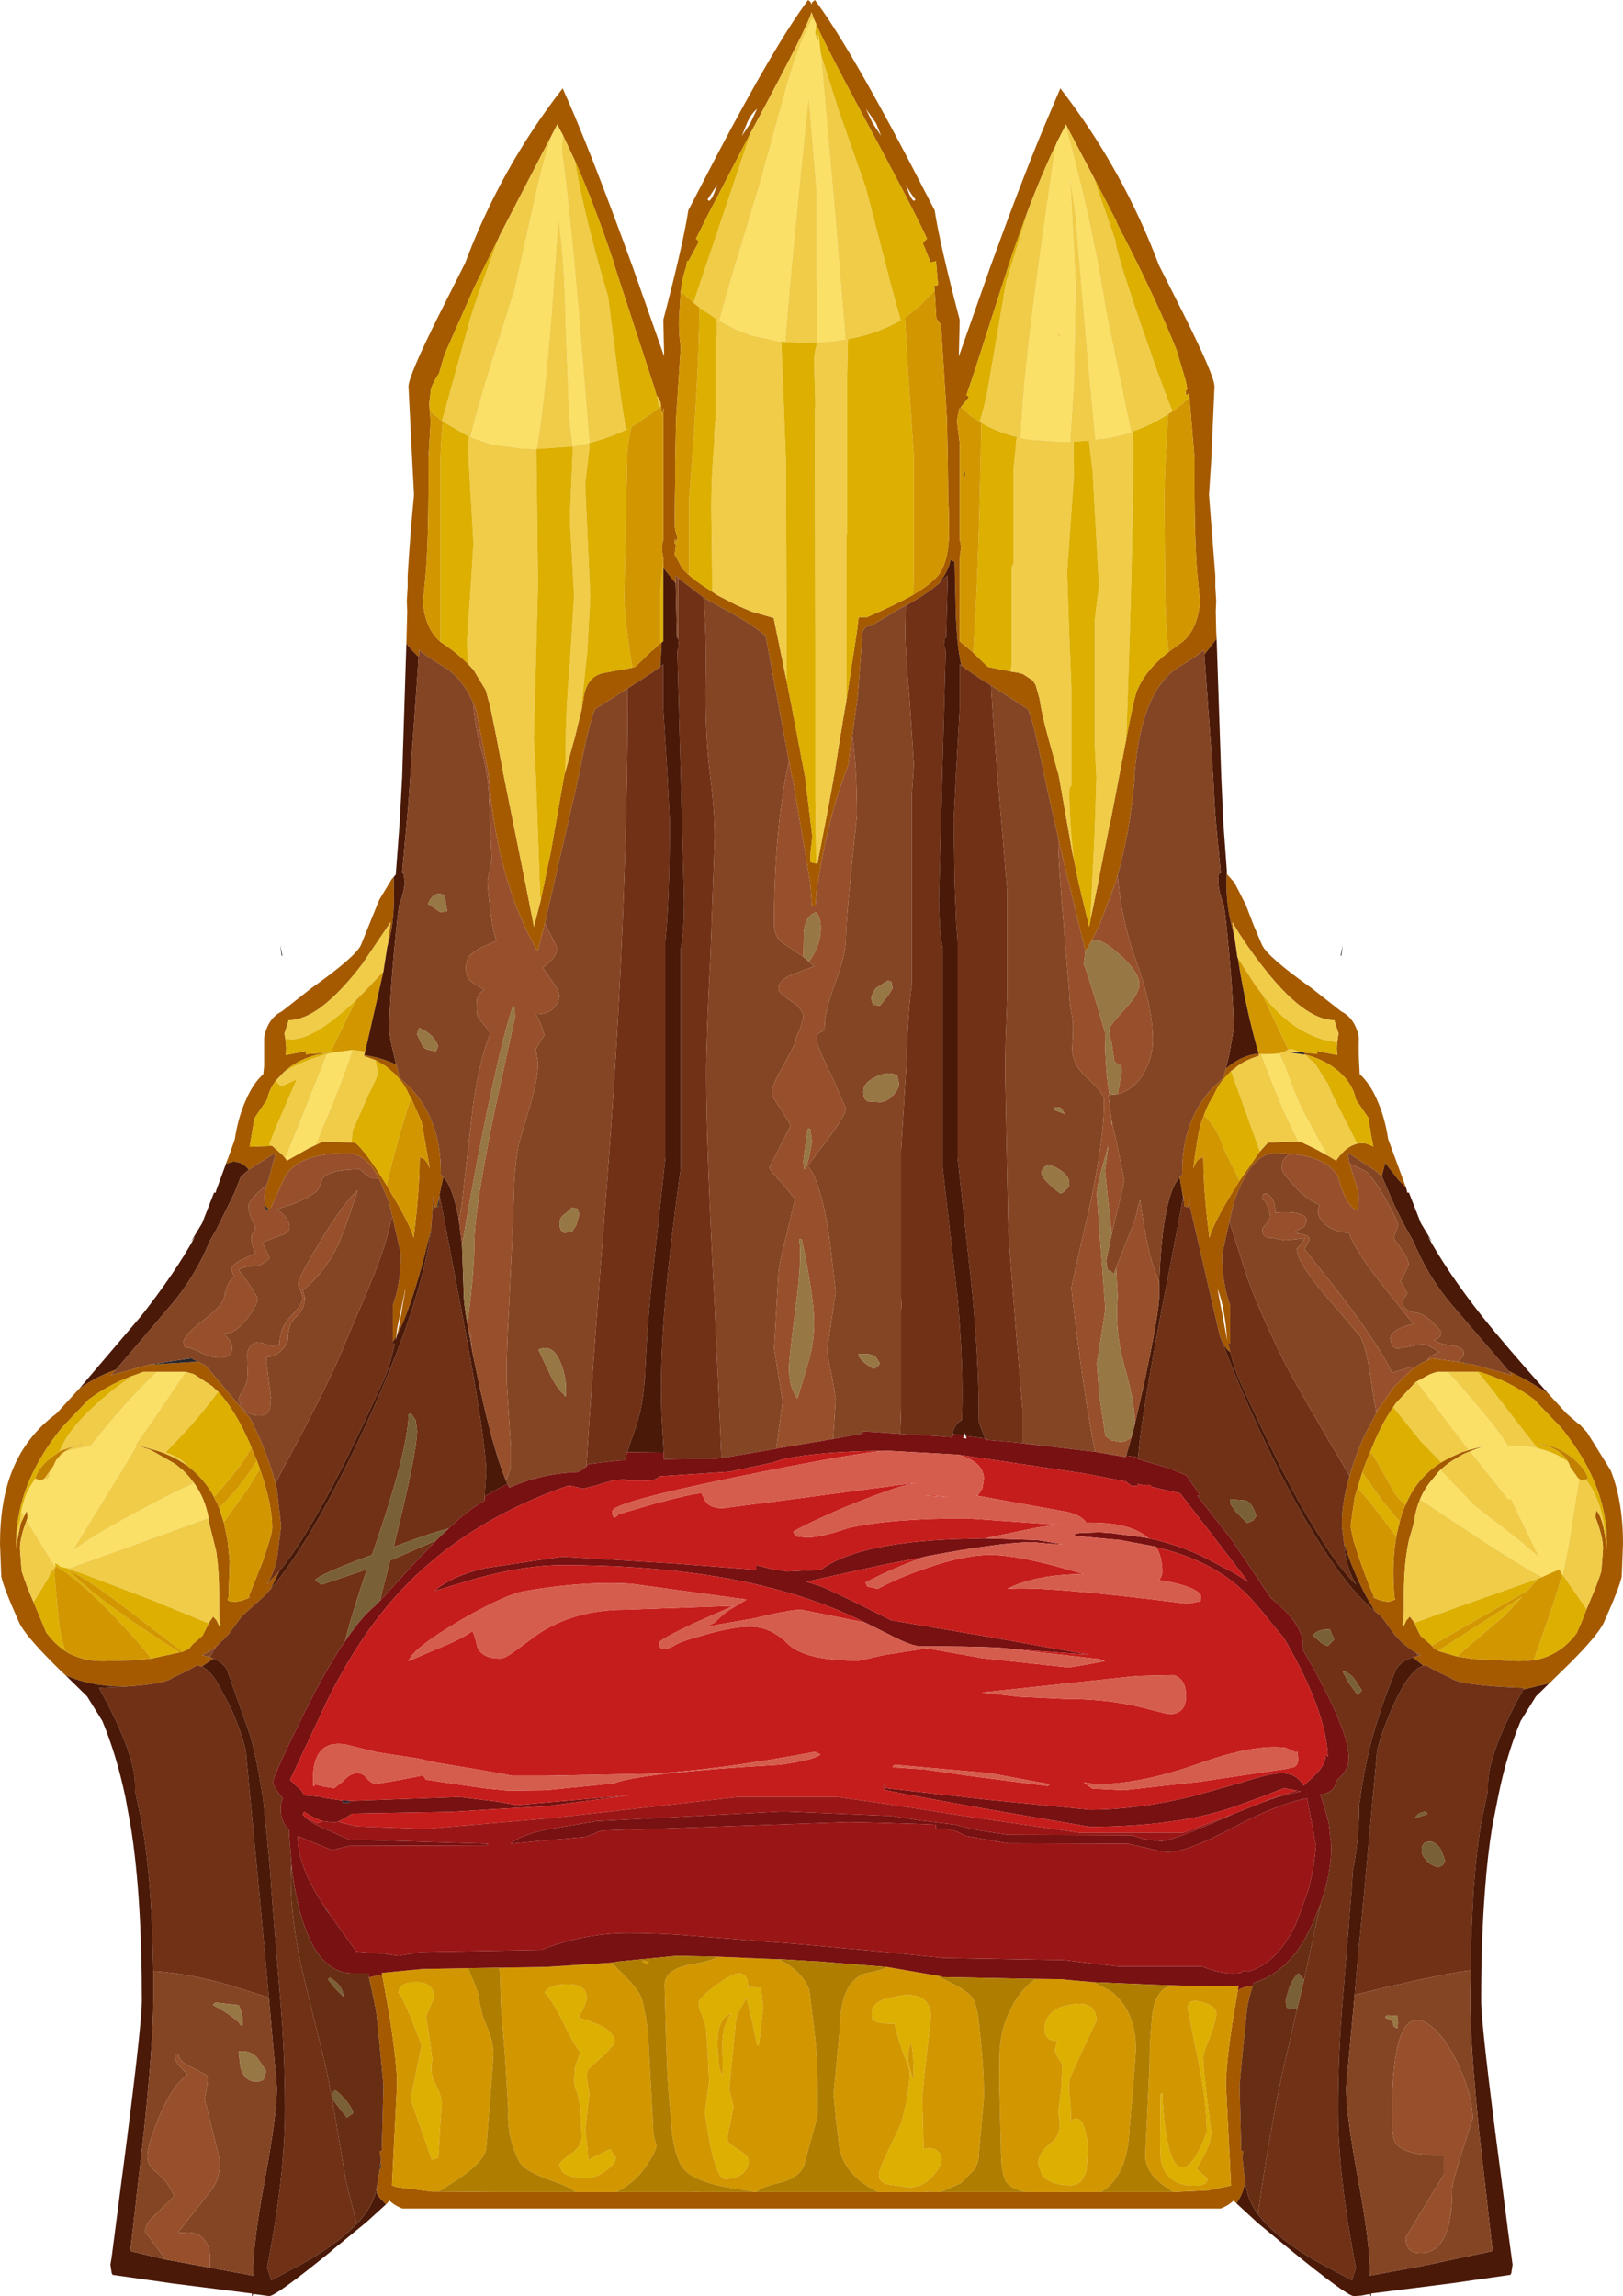 <?xml version="1.0" encoding="UTF-8" standalone="no"?>
<svg xmlns:ffdec="https://www.free-decompiler.com/flash" xmlns:xlink="http://www.w3.org/1999/xlink" ffdec:objectType="frame" height="270.3px" width="191.1px" xmlns="http://www.w3.org/2000/svg">
  <g transform="matrix(1.0, 0.0, 0.0, 1.0, 24.85, 168.5)">
    <use ffdec:characterId="1574" height="270.3" transform="matrix(1.0, 0.0, 0.0, 1.0, -24.85, -168.5)" width="191.1" xlink:href="#shape0"/>
  </g>
  <defs>
    <g id="shape0" transform="matrix(1.0, 0.0, 0.0, 1.0, 24.85, 168.5)">
      <path d="M23.0 -92.75 L23.1 -96.5 23.05 -97.75 23.15 -99.4 23.15 -100.7 Q23.45 -105.7 23.9 -110.25 L23.7 -114.0 23.25 -123.0 Q23.25 -124.25 26.95 -131.65 L29.8 -137.3 29.85 -137.35 Q34.05 -148.65 41.4 -158.1 44.5 -151.25 49.6 -137.2 L53.35 -126.55 53.25 -130.85 Q55.6 -139.8 56.2 -143.75 L59.6 -150.3 Q66.55 -163.5 70.3 -168.5 L70.6 -168.25 70.7 -168.0 70.8 -168.25 71.1 -168.5 Q74.85 -163.5 81.8 -150.3 L85.2 -143.75 Q85.8 -139.8 88.15 -130.85 L88.05 -126.55 91.8 -137.2 Q95.4 -147.15 98.05 -153.5 L100.0 -158.1 Q107.35 -148.6 111.6 -137.3 L114.45 -131.65 Q118.15 -124.25 118.15 -123.0 L117.75 -114.0 117.5 -110.25 118.25 -100.7 118.25 -99.4 118.35 -97.75 118.3 -96.5 118.35 -94.2 118.4 -93.3 117.15 -91.7 116.95 -91.45 116.95 -91.7 116.9 -92.0 Q116.25 -91.35 114.15 -90.1 109.6 -87.5 108.75 -77.5 L108.75 -77.0 Q108.25 -70.7 106.75 -65.5 L106.5 -64.6 104.6 -59.6 103.65 -57.7 103.4 -57.25 102.95 -56.5 102.95 -56.6 102.2 -59.6 101.0 -64.6 100.8 -65.3 99.75 -69.85 98.45 -75.6 98.15 -77.0 97.45 -80.35 Q96.8 -83.5 96.2 -85.0 L91.85 -87.8 91.2 -88.2 Q89.45 -89.3 88.35 -90.15 87.95 -91.85 87.8 -94.2 L87.7 -95.9 87.55 -102.35 87.05 -102.6 Q86.95 -101.5 85.7 -99.8 L84.75 -99.05 83.65 -98.3 82.75 -97.75 81.1 -96.85 77.75 -94.85 Q77.05 -94.85 76.75 -94.2 76.5 -93.6 76.6 -92.5 L76.15 -86.5 75.5 -81.85 75.25 -80.3 75.05 -78.5 74.5 -77.0 Q72.55 -71.65 71.45 -64.6 L71.35 -64.2 71.15 -61.8 70.75 -61.85 70.55 -64.6 68.45 -77.0 68.4 -77.05 68.05 -78.9 67.95 -79.4 65.3 -93.65 Q63.6 -95.1 60.3 -96.85 L58.0 -98.15 55.0 -100.45 54.65 -100.8 54.7 -99.85 53.25 -101.65 53.25 -102.3 53.25 -102.85 Q53.1 -103.4 53.1 -103.9 L53.15 -104.75 53.25 -104.85 53.25 -119.25 53.3 -120.5 53.1 -119.55 53.1 -119.85 52.9 -121.2 52.65 -121.7 52.5 -121.9 52.4 -122.0 52.45 -122.0 52.1 -123.15 47.45 -137.4 47.4 -137.65 Q45.15 -144.4 42.85 -149.55 L41.4 -152.65 41.15 -153.1 40.75 -153.85 40.7 -153.7 40.25 -152.85 34.0 -140.8 33.85 -140.45 31.0 -134.7 27.7 -127.25 27.35 -126.3 26.85 -124.55 26.55 -124.1 26.1 -123.25 25.9 -122.75 25.7 -121.05 25.75 -120.15 25.85 -118.85 25.6 -114.5 25.6 -114.0 Q25.65 -105.05 25.25 -100.6 L24.95 -97.65 Q25.2 -94.5 27.0 -92.95 L27.5 -92.6 Q29.05 -91.55 30.2 -90.4 L30.9 -89.65 32.35 -87.25 32.9 -85.2 33.55 -82.0 34.5 -77.0 37.2 -63.6 38.0 -59.5 38.0 -59.35 38.8 -62.45 40.0 -68.2 41.55 -77.0 41.6 -77.25 41.7 -77.6 42.85 -81.75 43.65 -85.05 43.85 -86.25 Q44.2 -88.95 46.35 -89.3 L49.6 -89.9 49.95 -90.0 51.8 -91.8 52.0 -91.95 52.65 -92.55 52.9 -92.75 53.05 -92.85 53.05 -92.55 52.9 -90.0 52.05 -89.4 50.55 -88.4 50.3 -88.25 50.2 -88.2 49.05 -87.45 45.2 -85.0 Q44.6 -83.5 43.95 -80.35 L43.25 -77.0 42.95 -75.6 39.3 -59.8 38.45 -56.5 Q33.7 -64.65 32.7 -77.0 L32.65 -77.5 31.2 -84.95 Q29.8 -88.65 27.25 -90.1 25.15 -91.35 24.5 -92.0 L24.5 -91.8 24.45 -91.15 23.5 -92.1 23.0 -92.75 M119.6 -66.05 L119.65 -65.55 120.5 -64.6 121.85 -61.95 122.75 -59.6 123.75 -57.25 Q124.4 -55.85 129.55 -52.2 L133.05 -49.45 Q134.75 -48.6 135.15 -46.35 135.1 -44.45 135.2 -43.0 L135.25 -42.05 Q136.45 -40.95 137.25 -39.1 138.2 -37.05 138.6 -34.4 L140.7 -28.7 139.8 -29.6 138.25 -31.6 137.85 -30.0 137.0 -30.75 134.15 -32.6 133.9 -32.75 133.9 -32.35 134.05 -31.55 134.6 -29.7 Q135.1 -28.4 135.1 -27.5 L135.05 -26.4 134.85 -26.0 Q133.5 -26.8 132.7 -29.95 131.4 -32.3 127.15 -32.65 L125.3 -32.75 Q122.35 -32.75 120.4 -26.85 L119.9 -24.65 119.05 -20.85 Q119.05 -17.35 120.0 -14.85 L120.0 -10.35 119.75 -10.35 120.0 -9.35 Q119.6 -9.6 119.25 -10.15 L118.75 -11.35 115.2 -26.75 115.2 -26.85 115.2 -26.95 115.2 -27.1 115.2 -27.45 115.2 -27.6 115.2 -27.8 115.05 -26.35 114.6 -26.5 114.5 -27.85 114.5 -27.75 114.45 -27.5 114.05 -29.9 114.05 -29.95 114.3 -30.15 114.35 -30.2 114.35 -30.6 Q114.35 -36.45 117.75 -40.25 L119.2 -41.65 119.5 -42.7 119.85 -43.0 Q121.6 -44.35 123.35 -44.45 L123.35 -44.4 123.4 -44.2 Q122.0 -43.8 120.85 -43.0 L120.75 -42.9 120.1 -42.4 119.85 -42.15 Q118.7 -41.05 118.05 -39.55 117.4 -38.55 116.9 -37.2 L116.6 -36.4 Q116.2 -35.15 115.65 -30.95 116.0 -31.95 116.6 -32.25 L116.6 -32.1 116.8 -32.4 116.85 -31.8 Q116.85 -28.35 117.55 -22.8 118.0 -24.45 120.35 -28.3 L120.45 -28.4 120.5 -28.5 121.1 -29.5 123.5 -32.95 124.45 -34.0 128.05 -34.1 128.25 -34.1 129.95 -33.3 131.4 -32.5 132.5 -31.85 132.55 -32.0 Q133.7 -33.6 134.95 -33.85 135.9 -34.1 136.85 -33.5 136.5 -35.2 136.3 -36.85 L134.8 -39.05 Q134.35 -41.3 132.15 -42.85 L131.95 -43.0 Q130.5 -43.95 128.8 -44.35 L128.6 -44.6 130.0 -44.45 130.25 -44.4 130.25 -44.65 130.25 -44.75 132.6 -44.3 132.55 -45.1 132.6 -45.8 132.75 -46.8 132.75 -46.85 132.25 -48.4 Q128.65 -48.4 123.6 -55.0 121.65 -57.55 120.45 -59.6 L120.25 -59.95 120.3 -59.6 120.5 -58.1 120.15 -59.6 Q119.55 -62.05 119.55 -64.5 L119.55 -64.6 119.6 -66.05 M157.4 -4.5 L159.6 -2.1 161.1 -0.8 161.15 -0.8 162.0 0.1 164.8 4.6 Q166.25 8.2 166.25 13.25 L166.1 17.1 Q165.85 18.35 164.0 22.5 163.35 23.95 159.9 27.4 L158.05 29.2 157.6 29.65 154.5 30.4 154.6 30.2 Q147.05 29.95 145.9 29.0 L144.3 28.25 143.05 27.55 143.0 27.55 142.75 27.6 141.5 26.6 142.1 26.45 142.45 26.35 141.95 26.1 Q140.45 25.25 139.3 23.85 L137.8 21.8 137.05 21.2 136.05 19.5 Q134.5 16.6 133.4 13.2 L133.35 12.8 133.15 11.15 133.15 11.0 133.15 10.85 133.15 10.7 133.15 10.4 133.15 10.35 133.15 10.25 133.15 10.2 Q133.25 8.55 133.65 6.8 L133.85 6.05 Q134.5 3.4 135.8 0.5 L137.5 -2.7 139.2 -5.1 139.25 -5.2 141.15 -7.05 141.8 -7.55 Q142.45 -8.05 143.2 -8.35 L143.65 -8.55 143.75 -8.6 146.6 -8.2 146.65 -8.2 147.5 -8.1 147.55 -8.05 147.75 -7.9 147.9 -8.0 148.65 -7.85 153.2 -6.6 153.0 -6.85 152.7 -7.15 154.95 -6.0 157.4 -4.5 M120.75 90.9 L120.4 90.55 Q119.8 91.15 118.85 91.5 L22.55 91.5 Q21.6 91.15 21.0 90.55 L20.75 90.85 20.6 91.0 20.45 90.85 Q19.5 89.95 19.5 89.6 L19.5 89.1 19.5 89.05 19.6 88.5 19.7 87.95 19.85 86.95 20.05 86.55 19.95 86.15 20.0 85.9 20.0 85.55 19.85 84.75 20.1 84.7 20.3 77.0 19.9 72.7 19.45 68.35 19.0 66.1 18.6 64.3 19.7 64.0 20.15 63.95 21.05 69.0 Q21.9 74.55 21.9 76.9 L21.3 88.75 21.75 88.95 26.0 89.5 26.8 89.5 33.3 89.55 42.95 89.55 47.75 89.55 56.45 89.55 56.55 89.5 57.5 89.55 57.9 89.55 58.35 89.55 64.05 89.55 64.2 89.55 78.5 89.55 83.55 89.55 83.9 89.55 84.85 89.5 84.95 89.55 85.9 89.55 95.85 89.55 104.8 89.55 108.1 89.55 113.3 89.55 117.45 89.35 120.05 88.8 120.1 88.75 119.5 76.9 Q119.5 74.55 120.35 69.0 L120.9 65.8 Q121.65 65.3 122.65 65.3 L122.4 66.1 Q121.95 67.75 121.95 68.35 L121.5 72.7 121.1 77.0 121.3 84.7 121.55 84.75 121.4 85.55 121.45 85.7 121.65 87.6 121.75 88.15 Q121.65 89.6 120.75 90.85 L120.75 90.9 M-17.15 28.7 L-17.85 28.05 -18.5 27.4 Q-21.95 23.95 -22.6 22.5 -24.45 18.35 -24.7 17.1 L-24.85 13.25 Q-24.85 8.2 -23.4 4.6 -21.8 0.6 -18.2 -2.1 L-15.45 -5.1 Q-13.2 -6.6 -11.2 -7.25 L-11.8 -6.6 -7.3 -7.85 -1.55 -8.2 -0.65 -7.75 4.6 -1.55 4.7 -1.35 4.85 -1.1 4.95 -0.85 5.15 -0.4 5.3 -0.1 5.45 0.2 5.6 0.5 Q7.05 3.85 7.75 6.75 L8.25 11.15 7.75 15.1 Q7.3 16.95 6.55 18.05 L8.05 16.45 7.0 18.6 6.95 18.65 6.3 19.35 3.6 21.8 2.1 23.85 0.6 25.35 Q-0.15 25.95 -1.05 26.35 L-0.15 26.6 0.3 26.75 -1.1 27.7 -1.55 27.55 -1.65 27.55 -2.9 28.25 -4.5 29.0 Q-5.4 29.75 -10.1 30.05 L-10.25 30.05 Q-14.1 30.05 -17.15 28.7 M2.0 -32.15 L2.65 -33.95 2.8 -34.4 Q3.2 -37.05 4.15 -39.1 4.95 -40.95 6.15 -42.05 L6.25 -43.0 6.25 -46.35 Q6.65 -48.6 8.35 -49.45 L11.85 -52.2 Q17.0 -55.85 17.65 -57.25 L19.55 -61.95 19.8 -62.55 19.85 -62.65 21.3 -65.05 21.5 -65.25 21.55 -63.25 Q21.55 -59.5 20.75 -57.05 L20.75 -57.0 20.85 -57.75 21.15 -59.95 17.8 -55.0 Q12.75 -48.4 9.15 -48.4 L8.65 -46.85 8.65 -46.8 8.75 -46.2 8.85 -45.1 8.8 -44.3 11.15 -44.75 11.15 -44.65 11.15 -44.4 14.05 -44.6 14.4 -44.6 Q11.6 -44.45 9.45 -43.0 L9.25 -42.85 8.65 -42.35 8.6 -42.3 7.6 -41.25 Q6.85 -40.25 6.6 -39.05 L5.1 -36.85 4.55 -33.5 7.2 -33.6 8.45 -32.5 8.7 -32.2 8.75 -32.15 8.85 -32.0 8.9 -31.85 11.45 -33.3 12.3 -33.7 13.15 -34.1 16.55 -34.0 16.95 -34.0 Q18.25 -32.95 20.65 -29.0 L21.05 -28.3 Q23.4 -24.45 23.85 -22.8 24.55 -28.35 24.55 -31.8 L24.6 -32.4 24.8 -32.1 24.8 -32.25 Q25.4 -31.95 25.75 -30.95 L24.8 -36.4 23.55 -39.25 23.35 -39.55 Q22.7 -41.05 21.55 -42.15 L20.55 -43.0 19.35 -43.7 18.25 -44.1 18.0 -44.2 18.05 -44.3 18.6 -44.2 Q20.45 -43.85 21.8 -43.15 L21.85 -43.0 22.2 -41.65 23.65 -40.25 Q27.05 -36.45 27.05 -30.6 L27.05 -30.2 27.3 -30.0 27.35 -29.95 26.9 -27.85 26.9 -27.7 26.6 -26.4 26.35 -26.35 26.2 -27.8 26.2 -27.6 25.9 -23.65 25.05 -20.35 Q23.35 -14.0 21.9 -11.35 L22.15 -12.45 22.8 -16.2 22.85 -16.5 22.9 -16.8 22.85 -16.65 21.9 -12.0 21.8 -11.15 21.4 -10.55 21.4 -14.85 Q22.35 -17.35 22.35 -20.85 L21.35 -25.3 21.0 -26.85 19.75 -29.85 Q18.15 -32.75 16.1 -32.75 10.25 -32.75 8.7 -29.95 L7.05 -26.35 6.75 -26.1 6.35 -26.65 6.3 -27.7 6.35 -28.15 6.6 -29.0 6.55 -29.0 6.8 -29.7 7.5 -32.35 7.5 -32.75 4.45 -30.8 Q3.65 -31.75 2.6 -31.75 L1.75 -31.5 2.0 -32.15 M100.75 -153.65 L100.65 -153.85 100.55 -153.6 99.6 -151.75 99.4 -151.25 99.3 -151.05 99.3 -151.1 Q97.5 -147.3 95.75 -142.55 L94.45 -138.9 94.1 -137.85 93.95 -137.4 89.85 -124.65 88.95 -122.0 89.25 -121.75 88.3 -120.6 88.15 -120.3 88.1 -120.5 88.1 -120.2 Q87.85 -119.55 87.85 -118.75 L88.15 -116.3 88.15 -104.85 88.25 -104.75 88.3 -103.9 88.15 -102.85 88.15 -93.0 89.6 -91.8 89.75 -91.65 91.45 -90.0 94.15 -89.45 95.05 -89.3 95.6 -89.15 96.75 -88.4 97.1 -87.85 97.55 -86.25 Q97.8 -84.5 98.55 -81.75 L99.8 -77.25 99.85 -77.0 100.0 -76.15 101.4 -68.2 101.55 -67.5 102.15 -64.6 103.35 -59.6 103.4 -59.35 103.4 -59.5 103.45 -59.6 103.55 -60.25 104.45 -64.6 105.05 -67.7 105.75 -71.2 105.95 -72.05 107.6 -80.65 107.85 -82.0 Q108.7 -86.45 109.05 -87.25 110.05 -89.65 112.75 -91.75 L113.9 -92.6 Q114.85 -93.2 115.45 -94.2 116.25 -95.55 116.45 -97.65 L116.15 -100.6 Q115.75 -105.05 115.8 -114.0 L115.8 -114.5 115.2 -121.75 115.1 -122.15 114.8 -121.95 114.75 -122.5 114.95 -122.7 114.75 -123.7 113.7 -127.25 Q111.45 -132.9 107.4 -140.8 L107.4 -140.85 107.35 -140.85 106.65 -142.25 106.6 -142.45 104.3 -146.9 100.75 -153.65 M81.85 -146.6 Q82.35 -145.1 82.75 -144.85 L82.95 -145.0 Q82.4 -145.65 81.8 -146.75 L81.85 -146.6 M85.2 -134.3 L85.15 -134.85 85.6 -134.95 85.35 -137.8 85.25 -137.7 84.65 -137.6 84.6 -137.9 83.8 -139.9 84.05 -140.15 84.3 -140.4 Q82.65 -144.0 76.8 -154.85 72.55 -162.75 71.25 -165.65 L71.25 -165.7 71.05 -166.1 70.7 -167.05 Q70.2 -165.3 64.6 -154.85 L63.55 -152.9 58.55 -143.3 57.1 -140.4 57.35 -140.15 57.45 -140.05 56.15 -137.65 56.15 -137.7 56.05 -137.8 55.95 -137.1 Q55.5 -135.8 55.3 -134.2 L55.1 -131.0 Q55.05 -129.3 55.3 -127.65 L55.3 -127.6 54.75 -119.1 54.65 -114.0 54.65 -111.9 54.6 -107.85 54.6 -107.65 54.6 -106.9 54.65 -106.9 54.6 -106.75 Q54.6 -106.1 54.9 -105.3 L54.8 -104.65 54.6 -105.05 54.6 -104.5 54.75 -104.4 54.6 -103.35 54.6 -103.3 54.6 -103.2 55.45 -101.65 55.5 -101.6 55.6 -101.45 55.85 -101.2 Q56.9 -100.15 59.0 -98.85 L59.3 -98.65 59.5 -98.5 61.8 -97.3 62.25 -97.1 63.65 -96.5 66.25 -95.75 67.5 -89.65 67.65 -88.95 67.75 -88.45 68.4 -85.15 69.95 -77.0 70.8 -70.0 70.6 -68.3 70.55 -67.0 71.25 -66.85 71.4 -66.85 72.75 -73.85 73.25 -76.6 73.25 -76.55 73.3 -77.0 73.35 -77.1 73.95 -80.95 74.05 -81.55 74.25 -82.75 74.4 -83.7 74.8 -86.0 76.05 -94.2 76.25 -95.85 77.25 -95.85 Q80.6 -97.3 82.7 -98.5 84.7 -99.7 85.55 -100.7 86.9 -102.3 86.9 -106.15 L86.85 -108.8 86.8 -109.35 86.75 -114.0 86.65 -119.1 85.95 -130.25 85.4 -131.0 85.2 -134.3 M63.5 -154.0 L64.3 -155.7 Q63.55 -155.05 63.1 -154.0 L62.5 -152.5 63.5 -154.0 M78.9 -152.5 L78.3 -154.0 77.1 -155.7 77.9 -154.0 78.9 -152.5 M58.45 -145.0 L58.65 -144.85 Q59.05 -145.1 59.55 -146.6 L59.6 -146.75 58.45 -145.0 M0.85 -4.65 L0.6 -4.85 0.15 -5.3 -1.9 -6.65 -2.1 -6.75 -3.0 -7.0 -6.35 -7.0 -7.95 -7.0 -8.1 -6.95 -8.75 -6.7 -9.35 -6.5 Q-12.15 -5.45 -14.45 -3.7 L-17.55 -0.45 Q-22.45 5.6 -22.9 11.9 L-22.9 12.0 -22.95 12.6 -22.95 13.15 -22.9 13.65 -22.9 13.9 -22.9 13.85 -22.8 12.75 -22.4 10.8 -21.75 9.45 -21.7 9.3 -21.6 10.1 -21.6 10.15 -21.7 10.45 Q-22.5 12.5 -22.5 13.8 L-22.3 16.45 -22.05 17.2 -22.0 17.3 -21.95 17.5 -21.8 17.85 -21.8 17.9 -21.6 18.45 -20.9 20.1 -20.75 20.45 -19.4 23.7 -19.15 24.0 Q-18.05 25.4 -16.6 26.2 L-16.0 26.45 Q-14.55 27.05 -12.75 27.05 L-8.85 26.95 -7.05 26.75 -3.35 25.95 -2.6 25.6 -2.2 25.1 -1.0 24.05 -0.65 23.35 -0.35 22.75 -0.35 22.7 -0.3 22.6 0.25 21.8 0.6 22.2 0.65 22.25 0.95 22.9 1.1 22.8 Q0.95 22.2 0.95 21.25 L0.95 19.3 Q0.95 16.4 0.6 14.1 L-0.25 10.7 -0.3 10.2 Q-0.7 7.9 -2.0 6.1 L-2.15 5.9 -2.55 5.4 -3.0 4.9 -3.1 4.8 -3.15 4.75 -3.35 4.55 -3.6 4.35 -3.9 4.1 -4.15 3.9 -4.3 3.8 -7.1 2.2 -8.15 1.85 -8.2 1.85 -8.6 1.7 -7.65 1.9 -7.55 1.95 Q-4.8 2.6 -2.8 4.05 -0.85 5.5 0.35 7.7 L0.35 7.75 0.6 8.25 0.75 8.5 0.85 8.85 0.95 9.0 1.1 9.45 1.5 10.7 1.95 12.85 2.2 15.35 2.05 19.55 1.95 19.8 Q2.0 20.05 2.75 20.05 3.6 20.05 4.65 19.5 L4.4 19.55 6.05 15.4 Q7.2 12.1 7.2 11.35 7.2 8.55 5.75 4.45 L5.4 3.45 4.8 2.05 4.75 1.9 4.5 1.3 Q2.8 -2.55 0.85 -4.65 M118.5 -16.8 L119.65 -10.7 Q119.35 -14.7 118.5 -16.8 M141.95 -5.85 L141.85 -5.8 139.5 -3.3 139.2 -2.85 Q138.0 -1.15 136.95 1.3 L136.5 2.4 Q135.95 3.65 135.55 4.85 L134.65 7.8 134.2 10.95 134.2 11.35 134.5 12.8 135.35 15.4 Q136.5 18.65 137.0 19.55 L136.75 19.5 Q137.8 20.05 138.7 20.05 L139.45 19.8 139.35 19.55 Q139.0 15.85 139.5 12.8 L139.55 12.35 139.95 10.65 140.3 9.45 140.65 8.65 Q142.25 4.8 146.05 3.0 L147.3 2.45 147.45 2.4 147.5 2.4 148.1 2.2 150.0 1.7 148.25 2.35 147.6 2.6 146.8 3.05 146.75 3.1 Q145.65 3.7 144.75 4.55 L144.5 4.8 144.35 5.0 143.4 6.15 143.35 6.25 143.15 6.5 142.7 7.25 Q142.1 8.4 141.8 9.75 L141.65 10.7 141.05 12.8 Q140.45 15.5 140.45 19.3 L140.45 21.25 140.3 22.8 140.45 22.9 140.75 22.25 141.15 21.8 141.7 22.55 142.05 23.35 142.4 24.05 142.45 24.1 143.55 25.05 143.9 25.4 144.0 25.6 144.15 25.65 144.5 25.85 146.7 26.5 148.6 26.8 153.8 27.05 154.15 27.05 155.75 26.95 Q158.85 26.4 160.8 23.75 L161.35 22.5 161.95 20.95 163.0 18.45 163.55 16.95 163.7 16.45 163.9 13.8 Q163.9 12.4 163.0 10.1 L163.1 9.3 Q163.85 10.05 164.2 12.75 L164.3 13.9 164.35 13.15 Q164.35 8.95 162.4 4.9 161.1 2.2 158.95 -0.45 L156.4 -3.1 155.85 -3.7 Q152.95 -5.9 149.35 -7.0 L149.15 -7.0 145.6 -7.0 144.4 -7.0 143.75 -6.8 143.65 -6.75 143.5 -6.7 143.4 -6.65 141.95 -5.85" fill="#a55a00" fill-rule="evenodd" stroke="none"/>
      <path d="M40.25 -152.85 L40.7 -153.7 40.75 -153.85 41.15 -153.1 41.4 -152.65 41.3 -150.35 41.3 -150.75 Q42.15 -144.75 43.3 -131.65 L44.55 -116.35 44.5 -116.35 42.6 -115.95 Q42.3 -117.9 42.15 -120.15 L41.75 -130.85 Q41.6 -138.2 40.9 -142.85 L40.1 -131.75 Q39.25 -121.05 38.35 -115.65 L38.3 -115.65 38.1 -115.65 38.0 -115.65 36.65 -115.7 33.0 -116.2 32.7 -116.3 30.8 -116.95 30.55 -117.05 Q31.2 -119.8 32.8 -125.05 L35.75 -134.4 38.0 -144.55 Q39.05 -149.5 40.25 -152.85 M99.4 -151.25 L99.6 -151.75 100.55 -153.6 100.65 -153.85 100.75 -153.65 100.85 -152.85 Q103.95 -141.35 105.3 -132.25 L107.8 -120.15 108.35 -117.65 107.95 -117.5 107.05 -117.25 105.65 -116.95 105.55 -117.5 105.6 -116.95 105.05 -116.85 105.0 -116.85 104.8 -116.85 104.15 -116.75 103.35 -125.0 101.75 -143.5 101.15 -147.6 101.8 -135.05 101.6 -123.6 101.15 -116.5 100.6 -116.5 100.25 -116.5 100.1 -116.5 96.3 -116.75 96.05 -116.8 95.35 -116.95 Q95.55 -123.45 97.4 -137.05 L99.4 -151.25 M71.05 -166.1 L71.25 -165.7 71.25 -165.65 71.25 -165.5 71.15 -164.6 71.2 -164.35 71.3 -163.85 71.35 -163.85 71.35 -163.8 71.5 -163.75 71.5 -164.85 71.5 -164.75 71.8 -162.15 73.5 -143.05 74.7 -128.55 73.0 -128.3 72.75 -128.3 71.4 -128.2 71.3 -135.75 71.3 -146.1 70.55 -155.1 70.35 -157.05 Q68.25 -136.95 67.6 -128.25 L67.15 -128.3 66.9 -128.3 63.95 -128.95 63.55 -129.05 63.55 -129.25 63.5 -129.4 63.45 -129.1 61.85 -129.7 60.2 -130.55 59.85 -130.75 61.15 -135.4 64.55 -146.65 67.3 -156.6 Q68.9 -162.8 70.75 -166.25 L71.05 -166.1 M100.0 -128.9 Q99.8 -129.25 99.75 -129.85 L99.75 -128.9 100.0 -128.9 M14.4 -44.6 L16.65 -44.9 Q15.45 -41.2 13.1 -35.65 L12.3 -33.7 11.45 -33.3 8.9 -31.85 8.85 -32.0 8.75 -32.15 11.55 -39.1 13.65 -44.4 14.0 -44.5 14.3 -44.55 14.4 -44.6 M-3.0 -7.0 L-6.75 -1.45 -9.0 1.75 -8.8 1.75 -10.35 4.35 -16.35 14.1 Q-14.0 12.3 -8.45 9.35 -4.95 7.45 -2.0 6.1 -0.7 7.9 -0.3 10.2 L-4.4 11.7 -16.8 16.15 -17.4 16.0 -17.75 15.95 Q-18.0 15.65 -18.35 15.55 L-18.4 15.65 -18.35 15.7 -18.3 15.9 -18.35 15.85 -18.55 15.65 -18.55 15.6 -21.35 11.1 -21.7 10.45 -21.6 10.15 -21.6 10.1 -21.7 9.3 -21.75 9.45 -22.0 9.95 -22.35 9.4 Q-22.05 7.85 -21.4 6.65 L-20.7 5.55 -20.05 5.8 -19.6 5.55 -19.55 5.45 -19.4 5.75 -19.0 5.35 -19.0 4.95 -18.95 4.55 -18.65 4.2 -18.6 4.15 -18.25 3.4 -17.65 2.7 -17.6 2.65 Q-17.05 2.35 -16.3 2.15 L-14.2 1.75 Q-10.95 -2.4 -7.35 -6.05 L-6.35 -7.0 -3.0 -7.0 M123.65 -44.4 L124.0 -44.4 124.4 -44.4 125.3 -44.45 125.75 -44.5 126.35 -43.25 Q127.7 -39.4 128.5 -37.85 L131.4 -32.5 129.95 -33.3 128.25 -34.1 128.05 -34.1 126.8 -36.65 Q126.0 -38.3 124.55 -42.05 L123.65 -44.4 M148.1 2.2 L141.95 -5.85 143.4 -6.65 143.5 -6.7 143.65 -6.75 143.75 -6.8 144.4 -7.0 145.6 -7.0 146.7 -5.8 Q151.3 -0.6 152.7 1.7 L153.05 1.7 154.75 1.75 155.1 1.8 156.2 2.0 Q158.15 2.4 159.75 3.55 L160.0 4.05 160.0 4.15 161.0 5.55 161.1 5.6 160.6 8.6 159.95 12.8 159.15 16.9 159.0 16.7 158.75 16.25 157.4 16.85 156.75 17.15 Q154.75 16.15 149.6 12.8 L142.35 8.0 142.7 7.25 143.15 6.5 143.35 6.25 143.4 6.15 144.35 5.0 144.5 4.8 144.75 4.55 148.75 8.75 154.0 12.8 154.4 13.15 156.45 14.9 155.4 12.8 154.1 10.1 153.1 8.0 152.75 8.0 148.25 2.35 150.0 1.7 148.1 2.2" fill="#fae066" fill-rule="evenodd" stroke="none"/>
      <path d="M43.65 -85.05 L42.85 -81.75 41.7 -77.6 41.75 -80.1 Q41.75 -84.8 42.25 -90.35 L42.75 -98.4 42.25 -107.4 42.6 -115.95 38.35 -115.65 Q39.25 -121.05 40.1 -131.75 L40.9 -142.85 Q41.6 -138.2 41.75 -130.85 L42.15 -120.15 Q42.3 -117.9 42.6 -115.95 L44.5 -116.35 44.55 -115.8 44.05 -111.5 44.65 -98.25 44.3 -91.8 43.65 -85.75 43.65 -85.05 M38.8 -62.45 L38.0 -59.35 38.0 -59.5 37.2 -63.6 34.5 -77.0 33.55 -82.0 32.9 -85.2 32.35 -87.25 30.9 -89.65 30.2 -90.4 30.15 -93.3 30.55 -99.0 30.9 -104.55 30.25 -115.7 30.35 -117.1 27.5 -118.75 27.3 -118.9 27.2 -118.95 30.5 -130.9 Q31.1 -133.0 33.85 -140.45 L34.0 -140.8 40.25 -152.85 Q39.05 -149.5 38.0 -144.55 L35.75 -134.4 32.8 -125.05 Q31.2 -119.8 30.55 -117.05 L30.8 -116.95 32.7 -116.3 33.0 -116.2 36.65 -115.7 38.0 -115.65 38.1 -115.65 38.3 -115.65 38.5 -99.75 38.0 -81.5 38.25 -77.0 38.75 -63.15 38.8 -62.45 M41.4 -152.65 L42.85 -149.55 Q43.3 -146.75 44.3 -142.55 45.45 -137.9 46.75 -133.6 L48.25 -121.7 48.85 -117.95 49.25 -118.1 Q47.05 -117.0 44.55 -116.35 L43.3 -131.65 Q42.15 -144.75 41.3 -150.75 L41.3 -150.35 41.4 -152.65 M52.5 -121.9 L52.65 -121.7 52.9 -121.2 53.0 -120.75 52.75 -120.5 52.55 -121.8 52.5 -121.9 M99.4 -151.25 L97.4 -137.05 Q95.55 -123.45 95.35 -116.95 L96.05 -116.8 96.3 -116.75 100.1 -116.5 100.25 -116.5 100.6 -116.5 101.15 -116.5 101.6 -123.6 101.8 -135.05 101.15 -147.6 101.75 -143.5 103.35 -125.0 104.15 -116.75 104.8 -116.85 105.0 -116.85 105.05 -116.85 105.6 -116.95 105.55 -117.5 105.65 -116.95 107.05 -117.25 107.95 -117.5 108.35 -117.65 107.8 -120.15 105.3 -132.25 Q103.95 -141.35 100.85 -152.85 L100.75 -153.65 104.3 -146.9 103.95 -147.5 106.5 -140.15 Q106.5 -138.8 110.55 -127.25 112.05 -122.9 113.2 -120.1 L113.65 -120.4 113.0 -119.95 112.7 -119.75 Q110.8 -118.5 108.5 -117.7 L108.6 -116.55 Q108.6 -104.65 107.75 -81.35 L107.6 -80.65 105.95 -72.05 105.75 -71.2 105.05 -67.7 104.45 -64.6 103.55 -60.25 103.55 -60.5 104.05 -70.75 104.25 -77.0 104.05 -80.75 104.05 -95.5 104.55 -99.55 103.8 -113.0 103.4 -116.35 103.4 -116.65 101.55 -116.5 101.6 -112.5 101.2 -106.8 100.8 -101.2 101.05 -93.7 101.3 -87.6 101.3 -76.0 Q101.05 -75.85 101.05 -75.25 101.05 -72.25 101.55 -67.5 L101.4 -68.2 100.0 -76.15 99.85 -77.0 99.8 -77.25 98.55 -81.75 Q97.8 -84.5 97.55 -86.25 L97.1 -87.85 96.75 -88.4 95.6 -89.15 95.05 -89.3 94.15 -89.45 94.25 -90.25 94.25 -101.65 94.5 -102.25 94.5 -113.5 94.75 -115.8 Q94.75 -116.5 94.9 -117.05 92.6 -117.6 90.75 -118.7 L90.7 -118.75 90.5 -118.85 Q91.15 -120.8 91.7 -124.1 L93.6 -135.25 96.2 -143.7 95.75 -142.55 Q97.5 -147.3 99.3 -151.1 L99.3 -151.05 99.4 -151.25 M74.8 -86.0 L74.4 -83.7 74.25 -82.75 74.05 -81.55 73.95 -80.95 73.35 -77.1 73.3 -77.0 73.25 -76.55 73.25 -76.6 72.75 -73.85 71.4 -66.85 71.25 -66.85 71.15 -74.4 71.15 -77.0 71.15 -91.8 71.1 -116.15 Q71.05 -119.1 71.15 -121.0 L71.0 -125.95 Q71.05 -127.25 71.4 -128.2 L69.5 -128.15 67.6 -128.25 Q68.25 -136.95 70.35 -157.05 L70.55 -155.1 71.3 -146.1 71.3 -135.75 71.4 -128.2 72.75 -128.3 73.0 -128.3 74.7 -128.55 73.5 -143.05 71.8 -162.15 73.9 -155.5 77.1 -146.4 80.15 -134.6 81.2 -130.8 Q78.5 -129.2 74.85 -128.55 L75.0 -128.6 74.9 -124.25 74.9 -105.65 74.8 -105.5 74.8 -86.0 M67.75 -88.45 L67.65 -88.95 67.5 -89.65 66.25 -95.75 63.65 -96.5 62.25 -97.1 61.8 -97.3 59.5 -98.5 59.3 -98.65 59.0 -98.85 59.0 -100.75 58.9 -108.7 Q58.9 -112.45 59.25 -116.4 59.25 -117.9 59.4 -119.2 L59.4 -128.35 59.6 -129.45 59.5 -130.75 59.5 -130.95 58.15 -131.85 57.5 -132.3 56.8 -132.85 63.55 -152.9 64.6 -154.85 Q70.2 -165.3 70.7 -167.05 L71.05 -166.1 70.75 -166.25 Q68.9 -162.8 67.3 -156.6 L64.55 -146.65 61.15 -135.4 59.85 -130.75 60.2 -130.55 61.85 -129.7 63.45 -129.1 63.5 -129.4 63.55 -129.25 63.55 -129.05 63.95 -128.95 66.9 -128.3 67.15 -128.3 67.7 -113.95 67.75 -97.95 67.75 -88.45 M71.2 -164.35 L71.25 -164.3 71.35 -163.85 71.3 -163.85 71.2 -164.35 M100.0 -128.9 L99.75 -128.9 99.75 -129.85 Q99.8 -129.25 100.0 -128.9 M20.3 -54.15 L18.3 -52.0 17.7 -51.4 17.1 -50.8 Q12.2 -46.15 9.5 -46.15 L8.75 -46.2 8.65 -46.8 8.65 -46.85 9.15 -48.4 Q12.75 -48.4 17.8 -55.0 L21.15 -59.95 20.85 -57.75 20.75 -57.0 20.75 -57.05 20.3 -54.15 M16.65 -44.9 L18.15 -44.7 18.05 -44.3 18.0 -44.2 18.25 -44.1 19.35 -43.7 19.65 -42.3 Q19.65 -41.8 18.45 -39.45 L16.65 -35.35 16.55 -34.0 13.15 -34.1 12.3 -33.7 13.1 -35.65 Q15.45 -41.2 16.65 -44.9 M8.65 -42.35 L9.45 -42.8 Q11.45 -43.8 13.6 -44.4 L14.0 -44.5 13.65 -44.4 11.55 -39.1 8.75 -32.15 8.7 -32.2 8.45 -32.5 7.2 -33.6 6.85 -33.75 7.6 -35.7 10.0 -41.25 10.0 -41.4 8.25 -40.6 7.6 -41.25 8.6 -42.3 8.65 -42.35 M0.85 -4.65 L0.6 -4.35 Q-1.4 -1.6 -4.7 1.8 L-5.35 2.5 Q-3.6 3.05 -2.8 4.05 -4.8 2.6 -7.55 1.95 L-7.65 1.9 -8.6 1.7 -8.2 1.85 -8.15 1.85 -7.1 2.2 -4.3 3.8 -4.15 3.9 -3.9 4.1 -3.6 4.35 -3.35 4.55 -3.15 4.75 -3.1 4.8 -3.0 4.9 -2.55 5.4 -2.15 5.9 -2.0 6.1 Q-4.95 7.45 -8.45 9.35 -14.0 12.3 -16.35 14.1 L-10.35 4.35 -8.8 1.75 -9.0 1.75 -6.75 -1.45 -3.0 -7.0 -2.1 -6.75 -1.9 -6.65 0.15 -5.3 0.6 -4.85 0.85 -4.65 M123.8 -51.4 L123.45 -51.85 123.0 -52.45 120.9 -55.7 120.85 -55.75 120.7 -56.8 120.55 -57.85 120.5 -58.1 120.3 -59.6 120.25 -59.95 120.45 -59.6 Q121.65 -57.55 123.6 -55.0 128.65 -48.4 132.25 -48.4 L132.75 -46.85 132.75 -46.8 132.6 -45.8 Q127.75 -46.35 123.8 -51.4 M123.35 -44.4 L123.65 -44.4 124.55 -42.05 Q126.0 -38.3 126.8 -36.65 L128.05 -34.1 124.45 -34.0 123.5 -32.95 120.1 -42.4 120.75 -42.9 120.85 -43.0 Q122.0 -43.8 123.4 -44.2 L123.35 -44.4 M125.75 -44.5 L126.4 -44.7 126.85 -44.95 127.25 -45.0 128.25 -44.65 127.95 -44.65 127.0 -44.6 128.75 -44.35 128.8 -44.35 130.05 -43.2 131.5 -40.9 Q131.85 -39.9 133.95 -35.85 L134.95 -33.85 Q133.7 -33.6 132.55 -32.0 L132.5 -31.85 131.4 -32.5 128.5 -37.85 Q127.7 -39.4 126.35 -43.25 L125.75 -44.5 M139.2 -2.85 L139.5 -3.3 141.85 -5.8 141.95 -5.85 148.1 2.2 147.5 2.4 147.25 2.05 147.1 2.0 147.45 2.4 147.3 2.45 146.05 3.0 144.85 3.65 142.5 1.25 139.2 -2.85 M145.6 -7.0 L149.15 -7.0 150.65 -5.15 154.3 -0.4 156.2 2.0 155.1 1.8 154.75 1.75 153.05 1.7 152.7 1.7 Q151.3 -0.6 146.7 -5.8 L145.6 -7.0 M164.2 12.75 Q163.85 10.05 163.1 9.3 L163.0 10.1 Q163.9 12.4 163.9 13.8 L163.7 16.45 163.55 16.95 163.0 18.45 161.95 20.95 161.35 20.05 159.15 16.9 159.95 12.8 160.6 8.6 161.1 5.6 161.45 5.8 161.9 5.65 162.4 6.4 Q163.95 8.95 164.2 12.75 M141.7 22.55 L141.15 21.8 140.75 22.25 140.45 22.9 140.3 22.8 140.45 21.25 140.45 19.3 Q140.45 15.5 141.05 12.8 L141.65 10.7 141.8 9.75 Q142.1 8.4 142.7 7.25 L142.35 8.0 149.6 12.8 Q154.75 16.15 156.75 17.15 L156.5 17.25 156.25 17.35 146.9 20.65 141.7 22.55 M144.75 4.55 Q145.65 3.7 146.75 3.1 L146.8 3.05 147.6 2.6 147.7 2.7 147.75 2.7 147.7 2.6 148.25 2.35 152.75 8.0 153.1 8.0 154.1 10.1 155.4 12.8 156.45 14.9 154.4 13.15 154.0 12.8 148.75 8.75 144.75 4.55 M-0.3 10.2 L-0.25 10.7 0.6 14.1 Q0.95 16.4 0.95 19.3 L0.95 21.25 Q0.95 22.2 1.1 22.8 L0.95 22.9 0.65 22.25 0.6 22.2 0.25 21.8 -0.3 22.6 -7.0 19.85 -15.4 16.65 -16.2 16.4 -16.8 16.15 -4.4 11.7 -0.3 10.2 M-20.9 20.1 L-21.6 18.45 -21.8 17.9 -21.8 17.85 -21.95 17.5 -22.0 17.3 -22.05 17.2 -22.3 16.45 -22.5 13.8 Q-22.5 12.5 -21.7 10.45 L-21.35 11.1 -18.55 15.6 -18.55 15.65 -18.35 15.85 -18.3 15.9 -18.35 15.95 -18.35 16.1 -18.5 16.2 Q-18.9 16.5 -19.1 17.15 L-19.85 18.4 -20.9 20.1 M-21.75 9.45 L-22.4 10.8 -22.8 12.75 -22.9 13.85 -22.9 13.65 -22.95 13.15 -22.95 12.6 -22.9 12.0 -22.9 11.9 -22.5 10.5 -22.35 9.4 -22.0 9.95 -21.75 9.45 M-9.35 -6.5 L-8.75 -6.7 -8.1 -6.95 -7.95 -7.0 -6.35 -7.0 -7.35 -6.05 Q-10.95 -2.4 -14.2 1.75 L-16.3 2.15 Q-17.05 2.35 -17.6 2.65 -16.95 2.1 -15.9 1.7 L-14.9 1.4 -15.05 1.45 -15.2 1.45 -15.35 1.5 -17.6 2.25 -17.85 2.4 Q-16.65 -0.85 -11.25 -5.1 L-9.35 -6.5 M-18.65 4.2 L-18.95 4.55 -19.0 4.95 -19.0 5.35 -19.4 5.75 -19.55 5.45 -18.65 4.2" fill="#f0cc49" fill-rule="evenodd" stroke="none"/>
      <path d="M49.6 -89.9 L46.35 -89.3 Q44.2 -88.95 43.85 -86.25 L43.65 -85.05 43.65 -85.75 44.3 -91.8 44.65 -98.25 44.05 -111.5 44.55 -115.8 44.5 -116.35 44.55 -116.35 Q47.05 -117.0 49.25 -118.1 L48.85 -117.95 48.25 -121.7 46.75 -133.6 Q45.45 -137.9 44.3 -142.55 43.3 -146.75 42.85 -149.55 45.15 -144.4 47.4 -137.65 L47.45 -137.4 52.1 -123.15 52.45 -122.0 52.4 -122.0 52.5 -121.9 52.55 -121.8 52.75 -120.5 50.15 -118.65 49.5 -118.25 Q49.0 -116.1 49.0 -115.05 L48.65 -98.25 Q48.65 -96.5 49.2 -92.45 L49.6 -89.9 M41.7 -77.6 L41.6 -77.25 41.55 -77.0 40.0 -68.2 38.8 -62.45 38.75 -63.15 38.25 -77.0 38.0 -81.5 38.5 -99.75 38.3 -115.65 38.35 -115.65 42.6 -115.95 42.25 -107.4 42.75 -98.4 42.25 -90.35 Q41.75 -84.8 41.75 -80.1 L41.7 -77.6 M30.2 -90.4 Q29.05 -91.55 27.5 -92.6 L27.0 -92.95 27.0 -113.75 Q27.0 -115.65 27.3 -118.9 L27.5 -118.75 30.35 -117.1 30.25 -115.7 30.9 -104.55 30.55 -99.0 30.15 -93.3 30.2 -90.4 M25.75 -120.15 L25.7 -121.05 25.9 -122.75 26.1 -123.25 26.55 -124.1 26.85 -124.55 27.35 -126.3 27.7 -127.25 31.0 -134.7 33.85 -140.45 Q31.1 -133.0 30.5 -130.9 L27.2 -118.95 25.75 -120.15 M53.25 -102.3 L53.25 -101.65 53.25 -93.0 52.9 -92.75 52.9 -98.85 53.25 -102.3 M104.3 -146.9 L106.6 -142.45 106.65 -142.25 107.35 -140.85 107.4 -140.85 107.4 -140.8 Q111.45 -132.9 113.7 -127.25 L114.75 -123.7 114.95 -122.7 114.75 -122.5 114.8 -121.95 115.1 -122.15 115.2 -121.75 115.1 -121.65 115.05 -121.6 114.9 -121.45 114.8 -121.4 114.7 -121.3 114.4 -121.0 113.65 -120.4 113.2 -120.1 Q112.05 -122.9 110.55 -127.25 106.5 -138.8 106.5 -140.15 L103.95 -147.5 104.3 -146.9 M112.75 -91.75 Q110.05 -89.65 109.05 -87.25 108.7 -86.45 107.85 -82.0 L107.6 -80.65 107.75 -81.35 Q108.6 -104.65 108.6 -116.55 L108.5 -117.7 Q110.8 -118.5 112.7 -119.75 112.25 -113.0 112.25 -109.5 L112.35 -97.85 Q112.45 -94.0 112.75 -91.75 M103.55 -60.25 L103.45 -59.6 103.4 -59.5 103.4 -59.35 103.35 -59.6 102.15 -64.6 101.55 -67.5 Q101.05 -72.25 101.05 -75.25 101.05 -75.85 101.3 -76.0 L101.3 -87.6 101.05 -93.7 100.8 -101.2 101.2 -106.8 101.6 -112.5 101.55 -116.5 103.4 -116.65 103.4 -116.35 103.8 -113.0 104.55 -99.55 104.05 -95.5 104.05 -80.75 104.25 -77.0 104.05 -70.75 103.55 -60.5 103.55 -60.25 M94.15 -89.45 L91.45 -90.0 89.75 -91.65 Q90.4 -101.2 90.7 -118.75 L90.75 -118.7 Q92.6 -117.6 94.9 -117.05 94.75 -116.5 94.75 -115.8 L94.5 -113.5 94.5 -102.25 94.25 -101.65 94.25 -90.25 94.15 -89.45 M88.3 -120.6 L89.25 -121.75 88.95 -122.0 89.85 -124.65 93.95 -137.4 94.1 -137.85 94.45 -138.9 95.75 -142.55 96.2 -143.7 93.6 -135.25 91.7 -124.1 Q91.15 -120.8 90.5 -118.85 L89.5 -119.5 88.3 -120.6 M71.25 -165.65 Q72.55 -162.75 76.8 -154.85 82.65 -144.0 84.3 -140.4 L84.05 -140.15 83.8 -139.9 84.6 -137.9 84.65 -137.6 85.25 -137.7 85.35 -137.8 85.6 -134.95 85.15 -134.85 85.2 -134.3 83.45 -132.5 81.7 -131.1 82.05 -125.05 82.75 -114.75 82.75 -101.85 82.7 -98.5 Q80.6 -97.3 77.25 -95.85 L76.25 -95.85 76.05 -94.2 74.8 -86.0 74.8 -105.5 74.9 -105.65 74.9 -124.25 75.0 -128.6 74.85 -128.55 Q78.5 -129.2 81.2 -130.8 L80.15 -134.6 77.1 -146.4 73.9 -155.5 71.8 -162.15 71.5 -164.75 71.5 -164.85 71.5 -163.75 71.35 -163.8 71.35 -163.85 71.25 -164.3 71.2 -164.35 71.15 -164.6 71.25 -165.5 71.25 -165.65 M71.25 -66.85 L70.55 -67.0 70.6 -68.3 70.8 -70.0 69.95 -77.0 68.4 -85.15 67.75 -88.45 67.75 -97.95 67.7 -113.95 67.15 -128.3 67.6 -128.25 69.5 -128.15 71.4 -128.2 Q71.05 -127.25 71.0 -125.95 L71.15 -121.0 Q71.05 -119.1 71.1 -116.15 L71.15 -91.8 71.15 -77.0 71.15 -74.4 71.25 -66.85 M59.0 -98.85 Q56.9 -100.15 55.85 -101.2 L56.3 -100.8 56.3 -109.85 Q57.5 -124.85 57.5 -132.3 L58.15 -131.85 59.5 -130.95 59.5 -130.75 59.6 -129.45 59.4 -128.35 59.4 -119.2 Q59.25 -117.9 59.25 -116.4 58.9 -112.45 58.9 -108.7 L59.0 -100.75 59.0 -98.85 M55.3 -134.2 Q55.5 -135.8 55.95 -137.1 L56.05 -137.8 56.15 -137.7 56.15 -137.65 57.45 -140.05 57.35 -140.15 57.1 -140.4 58.55 -143.3 63.55 -152.9 56.8 -132.85 56.6 -133.05 55.3 -134.2 M17.1 -50.8 L16.3 -49.25 14.05 -44.6 11.15 -44.4 11.15 -44.65 11.15 -44.75 8.8 -44.3 8.85 -45.1 8.75 -46.2 9.5 -46.15 Q12.2 -46.15 17.1 -50.8 M19.35 -43.7 L20.55 -43.0 21.55 -42.15 Q22.7 -41.05 23.35 -39.55 L23.55 -39.25 Q22.4 -36.05 20.65 -29.0 18.25 -32.95 16.95 -34.0 L16.55 -34.0 16.65 -35.35 18.45 -39.45 Q19.65 -41.8 19.65 -42.3 L19.35 -43.7 M14.0 -44.5 L13.6 -44.4 Q11.45 -43.8 9.45 -42.8 L8.65 -42.35 9.25 -42.85 9.45 -43.0 Q11.6 -44.45 14.4 -44.6 L14.3 -44.55 14.0 -44.5 M7.6 -41.25 L8.25 -40.6 10.0 -41.4 10.0 -41.25 7.6 -35.7 6.85 -33.75 7.2 -33.6 4.55 -33.5 5.1 -36.85 6.6 -39.05 Q6.85 -40.25 7.6 -41.25 M-2.8 4.05 Q-3.6 3.05 -5.35 2.5 L-4.7 1.8 Q-1.4 -1.6 0.6 -4.35 L0.85 -4.65 Q2.8 -2.55 4.5 1.3 L4.75 1.9 4.4 2.5 Q3.45 4.25 0.6 7.45 L0.35 7.7 Q-0.85 5.5 -2.8 4.05 M123.8 -51.4 Q127.75 -46.35 132.6 -45.8 L132.55 -45.1 132.6 -44.3 130.25 -44.75 130.25 -44.65 130.25 -44.4 130.0 -44.45 128.6 -44.6 127.95 -44.65 128.25 -44.65 127.25 -45.0 126.85 -44.95 125.75 -47.25 123.8 -51.4 M116.9 -37.2 Q117.4 -38.55 118.05 -39.55 118.7 -41.05 119.85 -42.15 L120.1 -42.4 123.5 -32.95 121.1 -29.5 119.25 -33.25 Q118.5 -35.8 116.9 -37.2 M128.8 -44.35 Q130.5 -43.95 131.95 -43.0 L132.15 -42.85 Q134.35 -41.3 134.8 -39.05 L136.3 -36.85 Q136.5 -35.2 136.85 -33.5 135.9 -34.1 134.95 -33.85 L133.95 -35.85 Q131.85 -39.9 131.5 -40.9 L130.05 -43.2 128.8 -44.35 M139.2 -2.85 L142.5 1.25 144.85 3.65 146.05 3.0 Q142.25 4.8 140.65 8.65 139.5 7.65 139.25 7.05 L137.05 3.15 136.5 2.4 136.95 1.3 Q138.0 -1.15 139.2 -2.85 M147.45 2.4 L147.1 2.0 147.25 2.05 147.5 2.4 147.45 2.4 M149.15 -7.0 L149.35 -7.0 Q152.95 -5.9 155.85 -3.7 L156.4 -3.1 158.95 -0.45 Q161.1 2.2 162.4 4.9 164.35 8.95 164.35 13.15 L164.3 13.9 164.2 12.75 Q163.95 8.95 162.4 6.4 L161.9 5.65 161.45 5.8 162.15 5.55 Q161.7 4.25 160.25 3.1 158.65 1.75 156.3 1.4 L157.3 1.7 Q159.45 2.5 160.0 4.05 L159.75 3.55 Q158.15 2.4 156.2 2.0 L154.3 -0.4 150.65 -5.15 149.15 -7.0 M161.95 20.95 L161.35 22.5 160.8 23.75 Q158.85 26.4 155.75 26.95 L156.6 24.5 Q159.0 17.75 159.0 16.9 L159.0 16.7 159.15 16.9 161.35 20.05 161.95 20.95 M146.7 26.5 L144.5 25.85 144.8 25.65 154.35 19.5 152.25 21.75 147.7 25.6 146.7 26.5 M143.9 25.4 L143.55 25.05 142.45 24.1 142.4 24.05 142.05 23.35 141.7 22.55 146.9 20.65 156.25 17.35 155.0 18.75 145.3 24.3 143.75 25.2 143.9 25.4 M147.6 2.6 L148.25 2.35 147.7 2.6 147.75 2.7 147.7 2.7 147.6 2.6 M139.55 12.35 L136.45 8.3 135.0 6.65 134.65 7.8 135.55 4.85 138.0 8.3 139.95 10.65 139.55 12.35 M102.25 73.65 L101.25 75.85 Q101.0 76.3 101.0 77.6 L101.2 79.2 101.25 81.3 101.25 81.4 Q101.4 80.9 101.9 80.9 102.85 80.9 103.25 84.15 L103.1 86.75 Q102.7 88.75 101.25 88.75 98.75 88.75 97.85 87.5 L97.4 86.25 Q97.4 84.9 99.0 83.7 100.35 82.65 99.75 80.25 L100.1 77.55 100.25 74.55 99.65 73.6 Q99.15 73.05 99.65 71.8 98.15 71.7 98.15 70.45 98.15 68.0 101.2 67.5 104.25 66.95 104.25 69.4 L103.65 70.65 102.25 73.65 M117.6 71.3 Q116.8 73.25 116.8 73.7 116.8 74.95 117.75 82.45 117.75 83.75 116.9 85.25 L116.05 86.8 117.3 88.0 Q117.3 88.8 115.85 88.8 112.8 88.8 112.0 86.4 111.75 85.75 111.75 83.65 L111.8 78.0 112.0 77.9 Q112.1 80.65 112.45 82.8 113.1 86.65 114.35 86.65 115.75 86.65 117.25 82.5 117.25 78.95 116.15 73.65 L115.0 67.95 Q115.0 66.7 116.7 67.2 118.35 67.65 118.35 68.5 118.35 69.35 117.6 71.3 M84.25 73.5 Q83.75 77.55 83.75 78.8 L83.9 84.5 Q85.0 84.2 85.55 84.75 86.0 85.15 86.0 85.75 86.0 86.6 84.9 87.75 83.7 89.0 82.25 89.0 L79.4 88.6 78.9 88.25 Q78.65 88.0 78.65 87.35 78.65 87.05 79.4 85.4 L81.25 81.5 81.95 78.75 82.3 75.8 Q82.3 75.1 81.7 73.7 80.95 71.85 80.5 69.75 L79.4 69.7 Q78.25 69.6 77.95 69.3 77.8 69.2 77.8 68.5 77.8 67.35 79.4 66.8 L81.3 66.4 Q84.75 66.05 84.75 68.95 L84.25 73.5 M82.05 74.0 L82.3 75.1 82.65 76.25 82.75 76.25 Q82.75 73.05 82.4 72.0 82.05 72.7 82.05 74.0 M5.4 3.45 L5.75 4.45 Q5.15 5.3 4.5 6.5 L1.7 10.4 1.5 10.7 1.1 9.45 0.95 9.0 Q3.5 6.6 5.4 3.45 M-0.3 22.6 L-0.35 22.7 -0.35 22.75 -0.65 23.35 -1.0 24.05 -2.2 25.1 -2.6 25.6 -3.35 25.95 -7.05 26.75 Q-8.25 25.1 -10.95 22.25 -15.6 17.35 -18.3 15.85 L-18.3 15.9 -18.35 15.7 -18.4 15.65 -18.35 15.55 Q-18.0 15.65 -17.75 15.95 L-17.4 16.0 -16.8 16.15 -16.2 16.4 -15.4 16.65 -7.0 19.85 -0.3 22.6 M-16.6 26.2 Q-18.05 25.4 -19.15 24.0 L-19.4 23.7 -20.75 20.45 -20.9 20.1 -19.85 18.4 -19.1 17.15 Q-18.9 16.5 -18.5 16.2 L-18.0 21.65 Q-17.8 24.15 -17.15 25.85 L-16.6 26.2 M-22.9 13.85 L-22.9 13.9 -22.9 13.65 -22.9 13.85 M-22.9 11.9 Q-22.45 5.6 -17.55 -0.45 L-14.45 -3.7 Q-12.15 -5.45 -9.35 -6.5 L-11.25 -5.1 Q-16.65 -0.85 -17.85 2.4 L-18.85 3.1 Q-20.3 4.25 -20.7 5.55 L-21.4 6.65 Q-22.05 7.85 -22.35 9.4 L-22.5 10.5 -22.9 11.9 M26.25 66.7 L25.3 68.85 25.75 71.65 26.05 74.0 Q25.7 75.55 26.4 76.8 27.15 78.2 27.15 79.1 L27.0 81.35 26.8 84.75 26.75 85.5 26.0 85.75 23.5 78.6 24.8 72.25 23.45 68.8 Q22.05 65.55 22.05 66.25 22.05 64.85 24.15 64.85 26.25 64.85 26.25 66.7 M39.4 65.9 Q40.0 65.1 41.95 65.1 44.25 65.05 44.25 66.8 L43.9 67.85 43.25 69.0 Q45.55 69.75 46.35 70.25 47.55 71.0 47.55 72.0 L46.55 73.15 44.5 75.0 Q44.1 75.5 44.3 76.55 L44.55 77.95 44.05 82.3 44.25 83.9 44.4 85.8 47.0 84.5 47.65 85.5 Q47.65 86.2 46.4 87.1 45.2 87.9 44.35 87.9 42.1 87.9 41.35 87.15 L41.0 86.4 Q41.0 86.0 42.35 85.1 43.65 84.2 43.65 83.0 L43.5 79.5 43.1 77.8 Q42.75 77.1 42.75 76.4 L42.85 74.95 Q43.0 74.3 43.5 73.15 42.65 72.05 41.4 69.45 40.3 67.2 39.4 66.2 L39.3 66.05 39.4 65.9 M62.5 67.65 Q61.75 68.75 61.75 69.9 L61.0 77.4 61.25 78.45 61.5 79.5 61.15 81.4 Q60.8 82.7 60.8 83.4 60.8 83.8 62.05 84.55 63.3 85.3 63.3 85.9 63.3 86.6 62.75 87.2 62.0 88.0 60.5 88.0 59.65 88.0 58.8 84.15 L58.15 80.25 58.65 76.55 58.5 73.35 58.3 70.3 57.85 68.8 Q57.4 67.85 57.4 67.4 57.4 66.6 60.35 64.6 63.25 62.65 63.25 65.6 L63.4 65.45 64.75 65.5 65.0 67.85 64.5 72.25 64.3 72.25 63.65 69.15 63.05 66.7 62.5 67.65 M59.75 73.6 Q59.75 75.2 60.25 75.8 L60.2 72.2 Q60.2 69.95 61.25 68.55 59.85 68.95 59.65 71.3 59.55 72.45 59.75 73.6 M-3.35 25.95 L-9.4 21.3 Q-14.2 17.6 -16.85 16.25 -13.4 19.95 -3.65 26.05 L-3.35 25.95" fill="#dcaf00" fill-rule="evenodd" stroke="none"/>
      <path d="M52.9 -92.75 L52.65 -92.55 52.0 -91.95 51.8 -91.8 49.95 -90.0 49.6 -89.9 49.2 -92.45 Q48.65 -96.5 48.65 -98.25 L49.0 -115.05 Q49.0 -116.1 49.5 -118.25 L50.15 -118.65 52.75 -120.5 53.0 -120.75 52.9 -121.2 53.1 -119.85 53.1 -119.55 53.3 -120.5 53.25 -119.25 53.25 -104.85 53.15 -104.75 53.1 -103.9 Q53.1 -103.4 53.25 -102.85 L53.25 -102.3 52.9 -98.85 52.9 -92.75 M27.0 -92.95 Q25.2 -94.5 24.95 -97.65 L25.25 -100.6 Q25.65 -105.05 25.6 -114.0 L25.6 -114.5 25.85 -118.85 25.75 -120.15 27.2 -118.95 27.3 -118.9 Q27.0 -115.65 27.0 -113.75 L27.0 -92.95 M115.2 -121.75 L115.8 -114.5 115.8 -114.0 Q115.75 -105.05 116.15 -100.6 L116.45 -97.65 Q116.25 -95.55 115.45 -94.2 114.85 -93.2 113.9 -92.6 L112.75 -91.75 Q112.45 -94.0 112.35 -97.85 L112.25 -109.5 Q112.25 -113.0 112.7 -119.75 L113.0 -119.95 113.65 -120.4 114.4 -121.0 114.7 -121.3 114.8 -121.4 114.9 -121.45 115.05 -121.6 115.1 -121.65 115.2 -121.75 M89.75 -91.65 L89.6 -91.8 88.15 -93.0 88.15 -102.85 88.3 -103.9 88.25 -104.75 88.15 -104.85 88.15 -116.3 87.85 -118.75 Q87.85 -119.55 88.1 -120.2 L88.1 -120.5 88.15 -120.3 88.3 -120.6 89.5 -119.5 90.5 -118.85 90.7 -118.75 Q90.4 -101.2 89.75 -91.65 M85.2 -134.3 L85.4 -131.0 85.95 -130.25 86.65 -119.1 86.75 -114.0 86.8 -109.35 86.85 -108.8 86.9 -106.15 Q86.9 -102.3 85.55 -100.7 84.7 -99.7 82.7 -98.5 L82.75 -101.85 82.75 -114.75 82.05 -125.05 81.7 -131.1 83.45 -132.5 85.2 -134.3 M55.85 -101.2 L55.6 -101.45 55.5 -101.6 55.45 -101.65 54.6 -103.2 54.6 -103.3 54.6 -103.35 54.75 -104.4 54.6 -104.5 54.6 -105.05 54.8 -104.65 54.9 -105.3 Q54.6 -106.1 54.6 -106.75 L54.65 -106.9 54.6 -106.9 54.6 -107.65 54.6 -107.85 54.65 -111.9 54.65 -114.0 54.75 -119.1 55.3 -127.6 55.3 -127.65 Q55.05 -129.3 55.1 -131.0 L55.3 -134.2 56.6 -133.05 56.8 -132.85 57.5 -132.3 Q57.5 -124.85 56.3 -109.85 L56.3 -100.8 55.85 -101.2 M88.6 -112.5 L88.75 -112.4 88.75 -112.75 88.65 -113.2 88.6 -112.5 M17.1 -50.8 L17.7 -51.4 18.3 -52.0 20.3 -54.15 18.15 -44.7 16.65 -44.9 14.4 -44.6 14.05 -44.6 16.3 -49.25 17.1 -50.8 M20.65 -29.0 Q22.4 -36.05 23.55 -39.25 L24.8 -36.4 25.75 -30.95 Q25.4 -31.95 24.8 -32.25 L24.8 -32.1 24.6 -32.4 24.55 -31.8 Q24.55 -28.35 23.85 -22.8 23.4 -24.45 21.05 -28.3 L20.65 -29.0 M0.35 7.7 L0.6 7.45 Q3.45 4.25 4.4 2.5 L4.75 1.9 4.8 2.05 5.4 3.45 Q3.5 6.6 0.95 9.0 L0.85 8.85 0.75 8.5 0.6 8.25 0.35 7.75 0.35 7.7 M120.9 -55.7 L123.0 -52.45 123.45 -51.85 123.8 -51.4 125.75 -47.25 126.85 -44.95 126.4 -44.7 125.75 -44.5 125.3 -44.45 124.4 -44.4 124.0 -44.4 123.65 -44.4 123.35 -44.4 123.35 -44.45 Q121.85 -49.65 120.9 -55.7 M121.1 -29.5 L120.5 -28.5 120.45 -28.4 120.35 -28.3 Q118.0 -24.45 117.55 -22.8 116.85 -28.35 116.85 -31.8 L116.8 -32.4 116.6 -32.1 116.6 -32.25 Q116.0 -31.95 115.65 -30.95 116.2 -35.15 116.6 -36.4 L116.9 -37.2 Q118.5 -35.8 119.25 -33.25 L121.1 -29.5 M155.75 26.95 L154.15 27.05 153.8 27.05 148.6 26.8 146.7 26.5 147.7 25.6 152.25 21.75 154.35 19.5 144.8 25.65 144.5 25.85 144.15 25.65 144.0 25.6 143.9 25.4 143.75 25.2 145.3 24.3 155.0 18.75 156.25 17.35 156.5 17.25 156.75 17.15 157.4 16.85 158.75 16.25 159.0 16.7 159.0 16.9 Q159.0 17.75 156.6 24.5 L155.75 26.95 M135.55 4.85 Q135.95 3.65 136.5 2.4 L137.05 3.15 139.25 7.05 Q139.5 7.65 140.65 8.65 L140.3 9.45 139.95 10.65 138.0 8.3 135.55 4.85 M134.65 7.8 L135.0 6.65 136.45 8.3 139.55 12.35 139.5 12.8 Q139.0 15.85 139.35 19.55 L139.45 19.8 138.7 20.05 Q137.8 20.05 136.75 19.5 L137.0 19.55 Q136.5 18.65 135.35 15.4 L134.5 12.8 134.2 11.35 134.2 10.95 134.65 7.8 M102.25 73.65 L103.65 70.65 104.25 69.4 Q104.25 66.95 101.2 67.5 98.15 68.0 98.15 70.45 98.15 71.7 99.65 71.8 99.15 73.05 99.65 73.6 L100.25 74.55 100.1 77.55 99.75 80.25 Q100.35 82.65 99.0 83.7 97.4 84.9 97.4 86.25 L97.85 87.5 Q98.75 88.75 101.25 88.75 102.7 88.75 103.1 86.75 L103.25 84.15 Q102.85 80.9 101.9 80.9 101.4 80.9 101.25 81.4 L101.25 81.3 101.2 79.2 101.0 77.6 Q101.0 76.3 101.25 75.85 L102.25 73.65 M103.9 64.85 L106.0 65.95 Q108.9 68.25 108.9 72.8 L108.55 77.5 108.15 82.0 Q107.95 87.65 104.8 89.55 L95.85 89.55 Q93.95 89.1 93.5 88.15 93.0 87.05 93.0 84.25 L92.8 76.25 92.85 72.95 Q93.0 71.0 93.5 69.55 94.85 65.9 97.15 64.45 L96.5 64.45 100.35 64.5 100.55 64.55 103.9 64.85 M113.3 89.55 L112.5 89.0 Q110.0 87.35 110.0 85.25 L110.5 74.75 Q110.5 71.7 110.75 69.5 110.8 68.2 111.25 66.9 L111.8 66.0 Q112.5 65.2 113.7 65.25 L114.25 65.25 114.35 65.25 117.25 65.3 120.0 65.3 121.0 65.25 120.9 65.8 120.35 69.0 Q119.5 74.55 119.5 76.9 L120.1 88.75 120.05 88.8 117.45 89.35 113.3 89.55 M117.6 71.3 Q118.35 69.35 118.35 68.5 118.35 67.65 116.7 67.2 115.0 66.7 115.0 67.95 L116.15 73.65 Q117.25 78.95 117.25 82.5 115.75 86.65 114.35 86.65 113.1 86.65 112.45 82.8 112.1 80.65 112.0 77.9 L111.8 78.0 111.75 83.65 Q111.75 85.75 112.0 86.4 112.8 88.8 115.85 88.8 117.3 88.8 117.3 88.0 L116.05 86.8 116.9 85.25 Q117.75 83.75 117.75 82.45 116.8 74.95 116.8 73.7 116.8 73.25 117.6 71.3 M85.9 64.15 L85.2 63.95 86.45 64.6 Q88.55 65.55 89.5 66.5 90.25 67.3 90.5 70.5 91.0 74.85 91.0 78.4 L90.7 81.85 90.4 85.05 Q90.45 85.95 89.85 86.95 L88.3 88.5 85.9 89.55 84.95 89.55 84.85 89.5 83.9 89.55 83.55 89.55 78.5 89.55 77.35 88.9 Q74.6 87.15 74.0 84.5 L73.6 81.15 73.3 78.05 73.7 73.8 74.05 70.25 Q74.1 64.85 76.95 63.85 L78.85 63.4 79.4 63.2 79.55 63.05 85.9 64.15 M82.05 74.0 Q82.05 72.7 82.4 72.0 82.75 73.05 82.75 76.25 L82.65 76.25 82.3 75.1 82.05 74.0 M84.25 73.5 L84.75 68.95 Q84.75 66.05 81.3 66.4 L79.4 66.8 Q77.8 67.35 77.8 68.5 77.8 69.2 77.95 69.3 78.25 69.6 79.4 69.7 L80.5 69.75 Q80.95 71.85 81.7 73.7 82.3 75.1 82.3 75.8 L81.95 78.75 81.25 81.5 79.4 85.4 Q78.65 87.05 78.65 87.35 78.65 88.0 78.9 88.25 L79.4 88.6 82.25 89.0 Q83.7 89.0 84.9 87.75 86.0 86.6 86.0 85.75 86.0 85.15 85.55 84.75 85.0 84.2 83.9 84.5 L83.75 78.8 Q83.75 77.55 84.25 73.5 M5.75 4.45 Q7.2 8.55 7.2 11.35 7.2 12.1 6.05 15.4 L4.4 19.55 4.65 19.5 Q3.6 20.05 2.75 20.05 2.0 20.05 1.95 19.8 L2.05 19.55 2.2 15.35 1.95 12.85 1.5 10.7 1.7 10.4 4.5 6.5 Q5.15 5.3 5.75 4.45 M-7.05 26.75 L-8.85 26.95 -12.75 27.05 Q-14.55 27.05 -16.0 26.45 L-16.6 26.2 -17.15 25.85 Q-17.8 24.15 -18.0 21.65 L-18.5 16.2 -18.35 16.1 -18.35 15.95 -18.3 15.9 -18.3 15.85 Q-15.6 17.35 -10.95 22.25 -8.25 25.1 -7.05 26.75 M20.15 63.95 L20.1 63.75 20.2 63.75 24.8 63.3 30.25 63.2 30.65 64.1 31.4 66.0 Q31.85 68.7 32.25 69.55 33.3 71.85 33.25 73.4 L33.0 76.9 32.4 84.4 Q32.2 86.15 28.05 88.7 L26.8 89.5 26.0 89.5 21.75 88.95 21.3 88.75 21.9 76.9 Q21.9 74.55 21.05 69.0 L20.15 63.95 M33.9 63.15 L39.55 63.05 47.15 62.55 48.6 64.0 Q50.4 65.75 50.75 66.9 51.4 69.6 51.5 71.75 L52.05 81.8 Q52.05 83.15 52.45 84.0 52.5 84.65 51.05 86.75 49.9 88.4 47.75 89.55 L42.95 89.55 Q42.1 88.9 40.35 88.3 L39.4 87.95 Q36.7 86.9 36.25 85.9 34.8 82.95 35.0 79.9 L34.6 73.35 34.15 67.9 34.0 63.55 33.9 63.15 M59.7 61.85 L66.8 62.15 Q69.6 63.5 70.45 65.8 L71.05 70.75 Q71.5 74.05 71.4 80.65 L70.0 85.75 Q69.7 87.85 66.75 88.5 64.85 88.95 64.2 89.55 L64.05 89.55 62.05 89.2 Q56.3 88.4 55.25 86.25 54.6 84.9 54.3 82.8 L54.0 79.3 Q53.7 76.35 53.55 70.75 L53.4 65.2 Q53.4 63.25 56.8 62.7 58.9 62.35 59.7 61.85 M39.4 65.9 L39.3 66.05 39.4 66.2 Q40.3 67.2 41.4 69.45 42.65 72.05 43.5 73.15 43.0 74.3 42.85 74.95 L42.75 76.4 Q42.75 77.1 43.1 77.8 L43.5 79.5 43.65 83.0 Q43.65 84.2 42.35 85.1 41.0 86.0 41.0 86.4 L41.35 87.15 Q42.1 87.9 44.35 87.9 45.2 87.9 46.4 87.1 47.65 86.2 47.65 85.5 L47.0 84.5 44.4 85.8 44.25 83.9 44.05 82.3 44.55 77.95 44.3 76.55 Q44.1 75.5 44.5 75.0 L46.55 73.15 47.55 72.0 Q47.55 71.0 46.35 70.25 45.55 69.75 43.25 69.0 L43.9 67.85 44.25 66.8 Q44.25 65.05 41.95 65.1 40.0 65.1 39.4 65.9 M26.25 66.7 Q26.25 64.85 24.15 64.85 22.05 64.85 22.05 66.25 22.05 65.55 23.45 68.8 L24.8 72.25 23.5 78.6 26.0 85.75 26.75 85.5 26.8 84.75 27.0 81.35 27.15 79.1 Q27.15 78.2 26.4 76.8 25.7 75.55 26.05 74.0 L25.75 71.65 25.3 68.85 26.25 66.7 M62.5 67.65 L63.05 66.7 63.65 69.15 64.3 72.25 64.5 72.25 65.0 67.85 64.75 65.5 63.4 65.45 63.25 65.6 Q63.25 62.65 60.35 64.6 57.4 66.6 57.4 67.4 57.4 67.85 57.85 68.8 L58.3 70.3 58.5 73.35 58.65 76.55 58.15 80.25 58.8 84.15 Q59.65 88.0 60.5 88.0 62.0 88.0 62.75 87.2 63.3 86.6 63.3 85.9 63.3 85.3 62.05 84.55 60.8 83.8 60.8 83.4 60.8 82.7 61.15 81.4 L61.5 79.5 61.25 78.45 61.0 77.4 61.75 69.9 Q61.75 68.75 62.5 67.65 M51.5 62.5 L51.4 62.8 50.75 62.4 Q50.75 62.25 51.55 62.4 L51.5 62.5 M59.75 73.6 Q59.55 72.45 59.65 71.3 59.85 68.95 61.25 68.55 60.2 69.95 60.2 72.2 L60.25 75.8 Q59.75 75.2 59.75 73.6 M-3.35 25.95 L-3.65 26.05 Q-13.4 19.95 -16.85 16.25 -14.2 17.6 -9.4 21.3 L-3.35 25.95" fill="#d29700" fill-rule="evenodd" stroke="none"/>
      <path d="M88.6 -112.5 L88.65 -113.2 88.75 -112.75 88.75 -112.4 88.6 -112.5 M8.15 -57.25 L8.4 -56.0 8.3 -56.0 8.15 -57.25 M26.6 -26.4 L26.9 -27.7 26.9 -27.85 26.8 -26.5 26.6 -26.4 M6.35 -26.65 L6.75 -26.1 7.05 -26.35 6.55 -26.0 6.35 -26.4 6.35 -26.65 M-7.3 -7.85 L-2.35 -8.6 -0.65 -7.75 -1.55 -8.2 -7.3 -7.85 M133.1 -56.0 L133.0 -56.0 133.25 -57.25 133.1 -56.0 M95.55 1.4 L103.55 2.35 101.0 2.05 94.6 1.3 95.55 1.4 M128.6 -44.6 L128.8 -44.35 128.75 -44.35 127.0 -44.6 127.95 -44.65 128.6 -44.6 M147.55 -8.05 L148.65 -7.85 147.9 -8.0 147.75 -7.9 147.55 -8.05 M13.9 56.75 L13.7 56.55 13.5 56.3 13.5 56.15 13.9 56.75 M16.35 43.5 L16.35 43.75 15.55 43.75 15.35 43.45 16.35 43.5 M19.95 86.15 L20.05 86.55 19.85 86.95 19.95 86.15" fill="#26262d" fill-rule="evenodd" stroke="none"/>
      <path d="M49.05 -87.45 L50.2 -88.2 50.3 -88.25 50.55 -88.4 52.05 -89.4 52.9 -90.0 53.25 -90.3 53.25 -85.1 53.75 -77.0 54.0 -72.0 Q54.0 -62.7 53.5 -57.75 L53.5 -32.25 51.8 -16.65 Q51.25 -11.15 51.1 -6.25 L51.05 -6.25 Q50.9 -2.75 49.7 0.4 L49.0 2.45 48.8 3.2 48.75 3.4 47.8 3.45 44.45 3.85 44.25 4.05 44.2 4.15 Q44.7 -4.55 46.55 -28.3 49.05 -60.4 49.05 -87.45 M55.0 -100.45 L58.0 -98.15 58.0 -98.0 Q58.35 -93.95 58.25 -88.6 58.15 -82.15 58.7 -77.8 59.3 -73.15 59.3 -69.95 L58.8 -55.95 Q58.3 -46.55 58.3 -41.9 58.3 -33.5 59.3 -14.8 L60.1 3.15 59.1 3.25 56.15 3.25 53.3 3.3 53.3 2.65 53.3 2.5 53.05 -1.7 Q52.8 -8.1 53.55 -16.2 54.0 -21.35 55.3 -31.0 L55.3 -56.85 Q55.7 -58.75 55.7 -62.5 L54.9 -91.9 55.0 -92.1 55.1 -92.5 55.0 -93.3 55.0 -100.45 M82.75 -97.75 L83.65 -98.3 84.75 -99.05 85.7 -99.8 86.75 -100.8 86.55 -93.45 86.45 -93.4 Q86.3 -93.25 86.3 -92.5 L86.5 -91.9 85.7 -62.5 85.8 -59.6 Q85.9 -57.95 86.15 -56.85 L86.15 -31.0 87.85 -16.2 Q88.65 -7.9 88.4 -1.35 L87.95 -1.0 Q87.4 -0.4 87.3 0.3 L87.3 0.5 87.3 0.7 84.5 0.5 81.15 0.3 81.25 -2.75 81.25 -14.25 81.3 -14.9 81.25 -15.75 81.25 -33.15 81.85 -42.8 Q82.05 -49.3 82.5 -52.5 L82.5 -74.75 82.75 -78.45 82.25 -86.2 Q81.75 -91.5 81.75 -94.1 L81.8 -97.2 82.75 -97.75 M88.35 -90.15 Q89.45 -89.3 91.2 -88.2 L91.85 -87.8 Q92.05 -83.85 92.6 -77.15 L93.75 -63.6 93.75 -51.4 93.55 -45.9 93.5 -42.25 93.85 -24.7 Q93.85 -22.7 95.55 -2.5 L95.55 1.4 94.6 1.3 91.2 1.0 91.15 0.85 90.4 -1.05 90.4 -1.5 Q90.4 -8.35 89.6 -16.65 L87.9 -32.25 87.9 -57.75 87.75 -59.6 87.55 -64.6 87.45 -72.0 87.7 -77.0 88.15 -85.1 88.15 -90.3 88.35 -90.15 M21.35 -25.3 L22.35 -20.85 Q22.35 -17.35 21.4 -14.85 L21.4 -10.55 21.4 -10.35 21.65 -10.35 Q21.0 -7.45 20.3 -6.0 15.5 4.6 12.35 9.95 10.05 14.0 8.05 16.45 L6.55 18.05 Q7.3 16.95 7.75 15.1 L8.25 11.15 7.75 6.75 7.6 6.1 8.55 4.25 Q14.15 -6.1 15.9 -10.65 L18.5 -16.75 Q20.1 -20.6 20.75 -23.0 L21.35 -25.3 M25.9 -23.65 L26.2 -27.6 26.2 -27.8 26.35 -26.35 26.6 -26.4 26.8 -26.5 26.9 -27.85 28.1 -21.55 29.5 -14.15 Q32.4 1.2 32.4 4.9 L32.25 7.0 32.25 7.1 32.2 8.05 32.2 8.15 Q30.6 9.1 29.15 10.35 L27.55 11.85 27.95 11.45 Q26.2 11.85 21.5 13.6 24.25 2.55 24.25 -0.1 L24.1 -1.3 23.55 -2.1 23.25 -2.0 Q23.25 2.15 18.95 14.55 12.95 16.75 12.25 17.5 L13.0 18.05 18.35 16.25 Q16.7 21.1 15.75 24.75 13.65 27.8 11.15 32.8 7.3 40.55 7.3 41.35 7.3 41.7 8.2 42.9 L8.3 43.0 8.45 43.25 Q8.2 43.7 8.2 44.5 8.2 45.95 9.2 46.9 L9.2 47.55 9.55 51.8 9.45 51.05 9.4 52.85 Q9.4 57.6 10.8 63.75 L13.55 75.0 14.25 78.5 14.25 78.55 15.9 88.35 17.15 93.3 Q15.15 95.4 11.55 97.55 L7.1 99.95 6.6 98.45 Q8.7 87.7 8.7 79.85 8.7 73.05 8.1 66.3 L7.1 54.0 6.95 51.7 6.85 50.5 6.2 43.9 6.1 43.0 6.05 42.85 Q5.45 38.8 4.6 35.8 L4.5 35.5 1.85 28.0 Q1.4 27.3 0.6 26.9 L0.3 26.75 -0.15 26.6 0.4 25.65 0.6 25.35 2.1 23.85 3.6 21.8 6.3 19.35 6.95 18.65 7.0 18.6 Q11.75 13.0 17.35 1.15 24.6 -14.15 25.9 -23.65 M114.45 -27.5 L114.5 -27.75 114.5 -27.85 114.6 -26.5 115.05 -26.35 115.2 -27.8 115.2 -27.6 115.2 -27.45 115.2 -27.1 115.2 -26.95 115.2 -26.85 115.2 -26.75 118.75 -11.35 Q120.8 -5.7 124.05 1.15 127.3 8.05 130.3 12.8 133.85 18.55 137.05 21.2 L137.8 21.8 139.3 23.85 Q140.45 25.25 141.95 26.1 L142.1 26.45 141.5 26.6 Q140.15 27.05 139.55 28.0 138.1 31.4 136.9 35.5 L136.8 35.85 Q135.95 38.85 135.35 42.85 L135.35 43.0 135.2 43.9 Q135.2 47.8 134.45 51.7 L134.3 54.0 133.3 66.3 Q132.7 73.05 132.7 79.85 132.7 87.7 134.8 98.45 L134.35 99.95 129.85 97.55 Q125.2 94.75 123.25 92.15 L123.35 91.5 Q125.0 80.25 126.5 74.0 L127.9 67.9 127.95 67.7 128.7 64.55 129.5 60.85 130.65 55.6 131.15 54.0 Q131.9 51.35 131.9 48.85 L131.6 46.1 131.6 46.05 131.5 45.65 131.25 44.85 130.7 43.0 130.6 42.75 Q132.05 42.6 132.4 41.55 L132.5 41.1 Q133.95 40.0 133.95 38.4 133.95 35.65 130.4 29.0 L129.75 27.8 128.55 25.7 128.55 25.1 Q128.55 22.65 124.8 19.65 L120.2 12.8 116.1 7.55 116.45 7.55 116.3 7.3 114.85 5.2 Q113.65 4.65 112.45 4.25 L109.1 3.25 109.15 3.05 Q109.55 -1.75 111.9 -14.15 L113.35 -21.65 114.45 -27.5 M120.0 -9.35 L119.75 -10.35 120.0 -10.35 120.0 -14.85 Q119.05 -17.35 119.05 -20.85 L119.9 -24.65 121.25 -20.5 Q122.5 -15.95 126.5 -7.9 128.25 -4.55 134.05 5.25 L133.85 6.05 133.65 6.8 Q133.25 8.55 133.15 10.2 L133.15 10.25 133.15 10.35 133.15 10.4 133.15 10.7 133.15 10.85 133.15 11.0 133.15 11.15 133.35 12.8 133.4 13.2 133.65 15.1 Q134.1 16.95 134.85 18.05 132.95 16.25 130.8 12.8 L129.05 9.95 Q125.9 4.6 121.1 -6.0 120.55 -7.2 120.0 -9.35 M122.7 10.5 L123.05 10.0 Q122.75 8.65 121.9 8.15 L120.05 8.0 120.05 7.8 120.0 8.5 120.65 9.45 122.0 10.8 122.7 10.5 M129.75 24.05 L130.45 24.65 Q130.95 25.15 131.5 25.25 L132.25 24.5 131.95 23.9 131.75 23.3 Q130.15 23.3 129.75 24.05 M135.5 30.5 L134.75 29.35 Q134.3 28.65 133.55 28.3 L133.25 28.3 133.9 29.5 135.0 31.05 135.5 30.5 M134.65 66.35 L135.05 61.8 135.8 54.0 136.8 43.0 137.25 38.25 Q137.25 36.8 139.1 32.5 141.1 28.0 142.75 27.6 L143.0 27.55 143.05 27.55 144.3 28.25 145.9 29.0 Q147.05 29.95 154.6 30.2 L154.5 30.4 153.6 32.05 Q150.35 38.4 150.35 41.6 L150.35 42.3 150.2 43.0 149.6 45.8 Q149.0 49.3 148.65 54.0 L148.45 58.2 Q148.3 60.6 148.3 63.25 L148.3 63.45 Q144.9 63.9 137.9 65.55 L134.65 66.35 M141.75 45.55 L143.25 45.05 143.05 44.8 Q142.15 44.8 141.75 45.55 M143.75 48.3 L143.05 48.35 Q142.55 48.55 142.55 49.35 142.55 49.85 143.0 50.4 143.55 51.1 144.5 51.3 L145.0 51.1 145.3 50.55 144.9 49.45 Q144.65 48.75 143.75 48.3 M19.9 19.95 L20.2 18.65 21.1 15.2 26.5 12.85 23.65 15.85 19.9 19.95 M-1.1 27.7 Q-0.3 28.0 0.6 29.35 L2.3 32.5 Q4.15 36.8 4.15 38.25 L4.6 43.0 5.65 54.0 6.45 62.65 6.8 66.65 3.6 65.65 Q-1.9 63.85 -6.8 63.55 L-6.9 59.5 Q-7.2 51.2 -8.2 45.8 L-8.8 43.0 -8.95 42.3 -8.95 41.6 Q-8.95 38.4 -12.2 32.05 L-13.2 30.2 -10.1 30.05 Q-5.4 29.75 -4.5 29.0 L-2.9 28.25 -1.65 27.55 -1.55 27.55 -1.1 27.7" fill="#703116" fill-rule="evenodd" stroke="none"/>
      <path d="M23.0 -92.75 L23.5 -92.1 24.45 -91.15 23.45 -77.0 23.25 -74.0 22.5 -65.75 22.65 -65.7 22.8 -64.85 Q22.8 -63.65 22.15 -61.95 L21.95 -60.5 Q21.0 -51.45 21.0 -47.35 21.0 -46.45 21.5 -44.4 L21.8 -43.15 Q20.45 -43.85 18.6 -44.2 L18.05 -44.3 18.15 -44.7 20.3 -54.15 20.75 -57.05 Q21.55 -59.5 21.55 -63.25 L21.5 -65.25 21.75 -65.55 22.2 -71.5 22.5 -77.0 23.0 -92.75 M52.9 -90.0 L53.05 -92.55 53.05 -92.85 52.9 -92.75 53.25 -93.0 53.25 -101.65 54.7 -99.85 54.85 -93.45 54.95 -93.4 55.0 -93.3 55.1 -92.5 55.0 -92.1 54.9 -91.9 55.7 -62.5 Q55.7 -58.75 55.3 -56.85 L55.3 -31.0 Q54.0 -21.35 53.55 -16.2 52.8 -8.1 53.05 -1.7 L53.3 2.5 49.0 2.45 49.7 0.4 Q50.9 -2.75 51.05 -6.25 L51.1 -6.25 Q51.25 -11.15 51.8 -16.65 L53.5 -32.25 53.5 -57.75 Q54.0 -62.7 54.0 -72.0 L53.75 -77.0 53.25 -85.1 53.25 -90.3 52.9 -90.0 M85.7 -99.8 Q86.95 -101.5 87.05 -102.6 L87.55 -102.35 87.7 -95.9 87.8 -94.2 Q87.95 -91.85 88.35 -90.15 L88.15 -90.3 88.15 -85.1 87.7 -77.0 87.45 -72.0 87.55 -64.6 87.75 -59.6 87.9 -57.75 87.9 -32.25 89.6 -16.65 Q90.4 -8.35 90.4 -1.5 L90.4 -1.05 91.15 0.85 88.85 0.55 88.75 0.2 88.75 0.15 88.65 0.5 87.3 0.3 Q87.4 -0.4 87.95 -1.0 L88.4 -1.35 Q88.65 -7.9 87.85 -16.2 L86.15 -31.0 86.15 -56.85 Q85.9 -57.95 85.8 -59.6 L85.7 -62.5 86.5 -91.9 86.3 -92.5 Q86.3 -93.25 86.45 -93.4 L86.55 -93.45 86.75 -100.8 85.7 -99.8 M116.95 -91.45 L117.15 -91.7 118.4 -93.3 118.95 -77.0 119.2 -71.5 119.6 -66.05 119.55 -64.6 119.55 -64.5 Q119.55 -62.05 120.15 -59.6 L120.5 -58.1 120.55 -57.85 120.7 -56.8 120.85 -55.75 120.9 -55.7 Q121.85 -49.65 123.35 -44.45 121.6 -44.35 119.85 -43.0 L119.5 -42.7 119.55 -43.0 119.9 -44.4 120.4 -47.35 Q120.4 -51.25 119.55 -59.6 L119.45 -60.5 119.25 -61.95 Q118.65 -63.5 118.6 -64.6 L118.6 -64.85 Q118.6 -65.65 118.75 -65.7 L118.9 -65.75 Q118.25 -72.05 118.15 -74.0 L118.0 -77.0 116.95 -91.45 M140.7 -28.7 L140.8 -28.35 140.85 -28.1 141.05 -28.1 142.45 -24.5 143.75 -22.35 143.3 -22.9 Q145.6 -18.7 149.65 -13.55 152.4 -10.1 157.4 -4.5 L154.95 -6.0 152.7 -7.15 153.0 -6.85 146.0 -15.0 Q143.2 -18.35 141.55 -22.4 139.95 -25.1 138.7 -28.05 L137.9 -29.95 137.85 -30.0 138.25 -31.6 139.8 -29.6 140.7 -28.7 M158.05 29.2 L156.0 31.2 154.2 34.1 Q152.55 38.05 151.55 43.0 L150.85 46.55 Q150.3 49.9 150.0 54.0 149.55 59.75 149.55 67.0 149.55 70.0 151.85 87.4 L152.7 94.05 153.25 98.1 153.1 99.1 153.0 99.3 146.05 100.3 136.6 101.5 Q136.6 102.1 136.45 101.55 L135.4 101.75 134.65 101.8 134.55 101.8 Q133.75 101.8 126.95 96.25 L123.25 93.2 120.75 90.9 120.75 90.85 Q121.65 89.6 121.75 88.15 L121.65 87.6 122.0 89.55 Q122.3 90.8 123.25 92.15 125.2 94.75 129.85 97.55 L134.35 99.95 134.8 98.45 Q132.7 87.7 132.7 79.85 132.7 73.05 133.3 66.3 L134.3 54.0 134.45 51.7 Q135.2 47.8 135.2 43.9 L135.35 43.0 135.35 42.85 Q135.95 38.85 136.8 35.85 L136.9 35.5 Q138.1 31.4 139.55 28.0 140.15 27.05 141.5 26.6 L142.75 27.6 Q141.1 28.0 139.1 32.5 137.25 36.8 137.25 38.25 L136.8 43.0 135.8 54.0 135.05 61.8 134.65 66.35 133.65 77.25 Q133.65 80.45 135.05 88.0 136.45 95.5 136.45 99.0 L136.45 99.4 142.65 98.25 150.9 96.5 149.3 82.4 Q148.25 71.85 148.25 67.0 L148.3 63.45 148.3 63.25 Q148.3 60.6 148.45 58.2 L148.65 54.0 Q149.0 49.3 149.6 45.8 L150.2 43.0 150.35 42.3 150.35 41.6 Q150.35 38.4 153.6 32.05 L154.5 30.4 157.6 29.65 158.05 29.2 M20.6 91.0 L18.35 93.05 14.45 96.25 14.05 96.6 Q7.65 101.8 6.85 101.8 L4.95 101.55 Q4.8 102.1 4.8 101.5 L-4.65 100.3 -11.6 99.3 -11.7 99.1 -11.85 98.1 -11.7 97.2 -10.75 89.85 Q-8.15 70.2 -8.15 67.0 -8.15 54.65 -9.45 46.55 L-10.1 43.0 Q-11.15 38.05 -12.8 34.1 L-14.6 31.2 -17.15 28.7 Q-14.1 30.05 -10.25 30.05 L-10.1 30.05 -13.2 30.2 -12.2 32.05 Q-8.95 38.4 -8.95 41.6 L-8.95 42.3 -8.8 43.0 -8.2 45.8 Q-7.2 51.2 -6.9 59.5 L-6.8 63.55 -6.8 67.0 Q-6.8 71.85 -7.9 82.4 L-9.5 96.5 -5.35 97.5 -1.25 98.25 -0.15 98.45 4.95 99.4 4.95 99.0 Q4.95 95.5 6.35 88.0 7.75 80.45 7.75 77.25 L6.8 66.65 6.45 62.65 5.65 54.0 4.6 43.0 4.15 38.25 Q4.15 36.8 2.3 32.5 L0.6 29.35 Q-0.3 28.0 -1.1 27.7 L0.3 26.75 0.6 26.9 Q1.4 27.3 1.85 28.0 L4.5 35.5 4.6 35.8 Q5.45 38.8 6.05 42.85 L6.1 43.0 6.2 43.9 6.85 50.5 6.95 51.7 7.1 54.0 8.1 66.3 Q8.7 73.05 8.7 79.85 8.7 87.7 6.6 98.45 L7.1 99.95 11.55 97.55 Q15.15 95.4 17.15 93.3 18.95 91.4 19.4 89.55 L19.5 89.1 19.5 89.6 Q19.5 89.95 20.45 90.85 L20.6 91.0 M-15.45 -5.1 L-8.25 -13.55 Q-4.2 -18.7 -1.9 -22.9 L-2.35 -22.35 -1.05 -24.5 0.35 -28.1 0.55 -28.1 0.6 -28.35 2.0 -32.15 1.75 -31.5 2.6 -31.75 Q3.65 -31.75 4.45 -30.8 L3.5 -29.95 2.75 -28.05 0.6 -23.7 -0.15 -22.4 Q-1.8 -18.35 -4.6 -15.0 L-11.2 -7.25 Q-13.2 -6.6 -15.45 -5.1 M29.2 -24.8 L29.25 -24.35 29.55 -21.85 29.75 -16.15 Q29.75 -15.1 30.2 -12.55 L30.45 -11.15 30.75 -9.45 31.55 -5.6 Q33.15 1.8 34.55 5.35 L34.65 5.6 34.9 6.2 Q33.55 6.85 32.25 7.65 L32.2 8.05 32.25 7.1 32.25 7.0 32.4 4.9 Q32.4 1.2 29.5 -14.15 L28.1 -21.55 26.9 -27.85 27.35 -29.95 Q28.5 -28.75 29.2 -24.8 M21.4 -10.55 L21.8 -11.15 21.9 -12.0 21.75 -10.7 21.9 -11.35 Q23.35 -14.0 25.05 -20.35 L25.9 -23.65 Q24.6 -14.15 17.35 1.15 11.75 13.0 7.0 18.6 L8.05 16.45 Q10.05 14.0 12.35 9.95 15.5 4.6 20.3 -6.0 21.0 -7.45 21.65 -10.35 L21.4 -10.35 21.4 -10.55 M114.05 -29.9 L114.45 -27.5 113.35 -21.65 111.9 -14.15 Q109.55 -1.75 109.15 3.05 L107.75 2.85 108.45 0.45 108.75 -0.75 109.85 -5.6 Q111.65 -14.0 111.65 -16.15 L111.65 -17.25 111.65 -17.4 Q111.75 -21.15 112.2 -24.35 112.85 -28.65 114.05 -29.9 M118.75 -11.35 L119.25 -10.15 Q119.6 -9.6 120.0 -9.35 120.55 -7.2 121.1 -6.0 125.9 4.6 129.05 9.95 L130.8 12.8 Q132.95 16.25 134.85 18.05 134.1 16.95 133.65 15.1 L133.4 13.2 Q134.5 16.6 136.05 19.5 L137.05 21.2 Q133.85 18.55 130.3 12.8 127.3 8.05 124.05 1.15 120.8 -5.7 118.75 -11.35" fill="#4a1908" fill-rule="evenodd" stroke="none"/>
      <path d="M24.45 -91.15 L24.5 -91.8 24.5 -92.0 Q25.15 -91.35 27.25 -90.1 29.8 -88.65 31.2 -84.95 L30.85 -85.8 Q31.05 -83.1 31.75 -80.55 32.75 -76.9 32.75 -74.15 L33.05 -67.25 32.8 -66.05 32.55 -64.85 Q32.55 -63.8 32.9 -61.3 33.25 -58.35 33.65 -57.75 31.35 -56.85 30.65 -56.2 30.0 -55.65 30.0 -54.6 30.0 -53.7 30.3 -53.3 30.65 -52.8 32.15 -52.0 31.5 -51.55 31.3 -50.85 L31.25 -49.9 Q31.25 -49.05 31.5 -48.65 L32.9 -46.9 Q31.35 -43.05 30.65 -36.65 L29.5 -26.5 29.2 -24.8 Q28.5 -28.75 27.35 -29.95 L27.3 -30.0 27.05 -30.2 27.05 -30.6 Q27.05 -36.45 23.65 -40.25 L22.2 -41.65 21.85 -43.0 21.8 -43.15 21.5 -44.4 Q21.0 -46.45 21.0 -47.35 21.0 -51.45 21.95 -60.5 L22.15 -61.95 Q22.8 -63.65 22.8 -64.85 L22.65 -65.7 22.5 -65.75 23.25 -74.0 23.45 -77.0 24.45 -91.15 M39.3 -59.8 L42.95 -75.6 43.25 -77.0 43.95 -80.35 Q44.6 -83.5 45.2 -85.0 L49.05 -87.45 Q49.05 -60.4 46.55 -28.3 44.7 -4.55 44.2 4.15 L43.65 4.55 43.2 4.8 Q38.9 4.95 35.1 6.65 L35.0 6.4 34.9 6.2 34.65 5.6 34.75 5.8 35.3 4.25 35.3 1.85 34.8 -6.0 Q34.8 -9.85 35.1 -14.9 L35.55 -24.5 35.7 -29.3 Q35.85 -32.05 36.25 -33.9 L37.65 -38.65 Q38.5 -41.55 38.5 -43.4 L38.35 -44.2 38.25 -45.0 38.75 -45.85 39.25 -46.65 38.9 -47.8 38.25 -49.1 Q39.7 -49.05 40.45 -49.95 41.0 -50.65 41.0 -51.3 41.0 -51.85 40.3 -52.8 L39.05 -54.6 Q40.75 -55.7 40.75 -56.95 L39.3 -59.8 M54.7 -99.85 L54.65 -100.8 55.0 -100.45 55.0 -93.3 54.95 -93.4 54.85 -93.45 54.7 -99.85 M58.0 -98.15 L60.3 -96.85 Q63.6 -95.1 65.3 -93.65 L67.95 -79.4 68.05 -78.9 67.8 -77.75 Q66.3 -70.0 66.3 -59.75 66.3 -58.1 67.45 -57.4 L69.75 -55.85 70.4 -55.3 71.0 -54.75 68.0 -53.6 Q66.8 -52.95 66.8 -52.05 66.8 -51.65 68.3 -50.65 69.75 -49.65 69.75 -48.75 L69.3 -47.25 Q68.8 -46.35 68.8 -45.75 L67.45 -43.15 Q66.05 -40.9 66.05 -39.75 66.05 -39.4 67.15 -37.85 L68.25 -36.0 65.75 -31.1 Q65.75 -30.75 67.25 -29.2 L68.75 -27.35 67.8 -23.3 Q66.8 -19.4 66.8 -18.55 L66.3 -9.75 66.8 -6.65 67.3 -3.55 66.55 2.05 66.0 2.15 60.1 3.15 59.3 -14.8 Q58.3 -33.5 58.3 -41.9 58.3 -46.55 58.8 -55.95 L59.3 -69.95 Q59.3 -73.15 58.7 -77.8 58.15 -82.15 58.25 -88.6 58.35 -93.95 58.0 -98.0 L58.0 -98.15 M75.5 -81.85 L76.15 -86.5 76.6 -92.5 Q76.5 -93.6 76.75 -94.2 77.05 -94.85 77.75 -94.85 L81.1 -96.85 82.75 -97.75 81.8 -97.2 81.75 -94.1 Q81.75 -91.5 82.25 -86.2 L82.75 -78.45 82.5 -74.75 82.5 -52.5 Q82.05 -49.3 81.85 -42.8 L81.25 -33.15 81.25 -15.75 81.3 -14.9 81.25 -14.25 81.25 -2.75 81.15 0.3 76.75 0.0 76.75 0.25 73.25 0.9 73.55 -3.85 73.05 -6.75 Q72.55 -9.0 72.55 -9.65 L73.05 -13.0 73.55 -16.4 72.8 -22.9 Q71.75 -29.6 70.25 -31.25 L72.7 -34.5 Q74.75 -37.3 74.75 -38.0 L73.05 -41.9 Q71.3 -45.35 71.3 -46.25 71.3 -46.85 71.8 -47.0 72.25 -47.1 72.25 -47.75 72.25 -49.4 73.5 -52.8 74.75 -56.15 74.75 -58.05 74.75 -60.35 76.05 -72.5 76.05 -78.2 75.5 -81.85 M91.85 -87.8 L96.2 -85.0 Q96.8 -83.5 97.45 -80.35 L98.15 -77.0 98.45 -75.6 99.75 -69.85 99.75 -69.15 Q99.75 -67.2 100.4 -59.5 L101.05 -51.75 Q101.05 -50.5 101.35 -49.05 101.6 -47.95 101.4 -45.35 101.25 -43.3 103.2 -41.55 105.15 -39.8 105.15 -39.0 105.15 -33.95 103.25 -25.6 101.3 -17.2 101.3 -16.85 102.0 -10.4 102.95 -4.1 103.55 -0.25 104.1 2.4 L103.55 2.35 95.55 1.4 95.55 -2.5 Q93.85 -22.7 93.85 -24.7 L93.5 -42.25 93.55 -45.9 93.75 -51.4 93.75 -63.6 92.6 -77.15 Q92.05 -83.85 91.85 -87.8 M106.75 -65.5 Q108.25 -70.7 108.75 -77.0 L108.75 -77.5 Q109.6 -87.5 114.15 -90.1 116.25 -91.35 116.9 -92.0 L116.95 -91.7 116.95 -91.45 118.0 -77.0 118.15 -74.0 Q118.25 -72.05 118.9 -65.75 L118.75 -65.7 Q118.6 -65.65 118.6 -64.85 L118.6 -64.6 Q118.65 -63.5 119.25 -61.95 L119.45 -60.5 119.55 -59.6 Q120.4 -51.25 120.4 -47.35 L119.9 -44.4 119.55 -43.0 119.5 -42.7 119.2 -41.65 117.75 -40.25 Q114.35 -36.45 114.35 -30.6 L114.35 -30.2 114.3 -30.15 114.05 -29.95 114.05 -29.9 Q112.85 -28.65 112.2 -24.35 111.75 -21.15 111.65 -17.4 L111.4 -18.2 Q110.2 -21.0 109.4 -27.25 L109.15 -26.5 Q109.0 -25.2 107.8 -22.4 L106.55 -19.25 106.45 -18.9 106.35 -18.6 106.3 -18.5 Q105.9 -19.0 105.55 -19.0 L105.5 -19.35 105.4 -20.1 106.05 -23.2 106.5 -25.1 107.55 -29.5 106.6 -34.1 106.1 -36.3 106.1 -36.4 106.05 -36.6 106.05 -36.55 105.65 -39.6 105.8 -39.6 106.75 -39.7 Q108.85 -40.25 110.0 -42.5 110.9 -44.3 110.9 -46.0 110.9 -49.95 108.9 -55.45 107.15 -60.3 106.75 -65.5 M78.25 -52.15 L77.75 -51.25 Q77.75 -50.4 78.05 -50.2 L78.75 -50.1 79.75 -51.35 80.25 -52.15 80.1 -52.95 Q79.9 -52.9 79.75 -53.1 L78.25 -52.15 M30.45 -11.15 L30.5 -11.75 30.55 -11.75 30.75 -9.45 30.45 -11.15 M26.5 -44.75 L26.75 -45.35 Q26.2 -46.8 24.5 -47.5 L24.25 -46.75 24.95 -45.3 Q25.15 -44.9 26.5 -44.75 M27.5 -63.1 Q26.25 -63.75 25.55 -62.1 L27.0 -61.1 27.8 -61.25 27.5 -63.1 M19.75 -29.85 L21.0 -26.85 21.35 -25.3 20.75 -23.0 Q20.1 -20.6 18.5 -16.75 L15.9 -10.65 Q14.15 -6.1 8.55 4.25 L7.6 6.1 7.75 6.75 Q7.05 3.85 5.6 0.5 L5.45 0.2 5.3 -0.1 5.15 -0.4 4.95 -0.85 4.85 -1.1 4.7 -1.35 4.6 -1.55 -0.65 -7.75 -2.35 -8.6 -7.3 -7.85 -11.8 -6.6 -11.2 -7.25 -4.6 -15.0 Q-1.8 -18.35 -0.15 -22.4 L0.6 -23.7 2.75 -28.05 3.5 -29.95 4.45 -30.8 7.5 -32.75 7.5 -32.35 6.8 -29.7 6.55 -29.0 Q4.4 -27.25 4.4 -26.5 4.4 -25.8 4.85 -24.85 L5.25 -23.85 5.0 -23.4 Q4.75 -23.25 4.75 -22.9 4.75 -21.65 5.3 -21.0 L3.6 -20.2 Q2.4 -19.6 2.4 -19.0 L2.6 -18.45 2.8 -18.25 Q2.25 -17.95 1.9 -17.1 L1.65 -16.3 Q1.65 -15.0 -0.8 -13.15 -3.25 -11.3 -3.25 -10.5 L-3.15 -10.0 -3.1 -9.9 Q-2.5 -9.9 -1.15 -9.25 0.2 -8.65 1.0 -8.65 2.5 -8.65 2.5 -10.0 L2.15 -10.8 1.5 -11.5 Q2.9 -11.45 4.35 -13.4 5.5 -15.0 5.5 -15.7 L4.55 -17.25 3.25 -19.0 Q3.8 -19.4 5.05 -19.45 6.1 -19.5 6.9 -20.4 L6.05 -22.25 8.6 -23.2 Q9.25 -23.5 9.25 -24.0 9.25 -25.05 7.75 -26.15 L9.65 -26.75 Q11.1 -27.3 12.25 -28.1 12.75 -28.45 13.1 -29.75 14.0 -30.85 17.5 -30.85 L18.15 -30.3 Q18.85 -29.75 19.25 -29.75 L19.75 -29.85 M10.8 -16.6 Q13.7 -19.0 15.15 -22.4 16.0 -24.4 17.25 -28.35 15.7 -27.05 12.85 -22.35 10.25 -18.0 10.25 -17.4 10.25 -17.1 10.55 -16.55 L10.8 -15.75 Q10.8 -14.95 9.45 -13.6 8.05 -12.2 8.05 -10.25 L7.25 -10.0 5.75 -10.5 Q4.45 -10.5 4.25 -9.05 L4.3 -7.0 Q4.35 -5.8 3.8 -4.95 3.25 -4.05 3.25 -3.75 3.75 -1.85 5.75 -1.85 6.7 -1.85 6.95 -2.75 L7.05 -4.0 6.5 -8.25 6.55 -8.75 Q7.6 -8.75 8.4 -9.65 9.05 -10.35 9.05 -10.9 9.05 -12.65 10.05 -13.5 11.05 -14.4 11.05 -15.75 L10.8 -16.6 M38.55 -9.6 L39.85 -6.85 Q40.7 -5.05 41.55 -4.35 41.8 -3.65 41.8 -4.9 41.8 -6.6 41.1 -8.2 40.15 -10.4 38.55 -9.6 M76.8 -40.05 Q76.8 -39.3 77.05 -39.05 L77.25 -38.85 78.75 -38.75 Q79.5 -38.75 80.25 -39.5 81.0 -40.25 81.0 -41.0 L80.8 -41.85 80.55 -42.0 Q79.6 -42.4 78.2 -41.7 76.8 -41.0 76.8 -40.05 M43.1 -26.2 L42.5 -26.35 41.8 -25.7 Q41.05 -25.2 41.05 -24.65 41.05 -23.85 41.2 -23.7 L41.55 -23.35 42.5 -23.5 43.0 -24.25 43.3 -25.35 Q43.3 -26.15 43.1 -26.2 M78.75 -8.0 L78.3 -8.7 Q77.9 -9.1 77.1 -9.1 L76.25 -9.1 76.25 -9.0 Q76.3 -8.4 78.0 -7.35 78.55 -7.6 78.75 -8.0 M119.9 -24.65 L120.4 -26.85 Q122.35 -32.75 125.3 -32.75 L127.15 -32.65 Q126.05 -32.25 126.05 -30.95 126.05 -30.55 127.35 -29.1 128.9 -27.3 130.55 -26.65 130.0 -25.75 130.85 -24.7 131.85 -23.5 134.0 -23.35 134.45 -21.85 136.95 -18.45 L141.55 -12.65 Q138.85 -12.0 138.85 -10.85 L139.0 -10.25 Q139.3 -9.75 139.75 -9.75 L142.6 -10.25 Q143.25 -10.25 144.6 -9.35 143.5 -8.85 143.25 -8.45 L143.2 -8.35 Q142.45 -8.05 141.8 -7.55 L141.35 -7.6 139.05 -6.9 Q137.7 -9.85 133.1 -15.95 L128.75 -21.45 129.3 -22.5 Q129.45 -23.2 127.55 -23.35 127.55 -23.5 128.05 -23.75 L128.7 -24.05 129.0 -24.75 Q129.0 -26.0 125.3 -25.75 125.35 -26.75 124.9 -27.45 124.4 -28.2 123.85 -27.9 L123.8 -27.55 Q123.8 -27.2 124.05 -27.15 L124.3 -26.75 124.55 -26.0 124.75 -25.25 124.25 -24.45 123.75 -23.8 123.85 -23.25 Q124.1 -22.75 125.0 -22.75 L125.8 -22.6 126.5 -22.5 127.6 -22.6 128.8 -22.75 128.1 -21.75 127.85 -21.5 Q127.85 -19.95 131.0 -16.25 L135.25 -11.25 Q136.1 -9.95 136.75 -4.85 L137.2 -2.25 137.5 -2.7 135.8 0.5 Q134.5 3.4 133.85 6.05 L134.05 5.25 Q128.25 -4.55 126.5 -7.9 122.5 -15.95 121.25 -20.5 L119.9 -24.65 M134.05 -31.55 L133.9 -32.35 133.9 -32.75 134.15 -32.6 137.0 -30.75 137.85 -30.0 137.9 -29.95 138.7 -28.05 Q139.95 -25.1 141.55 -22.4 143.2 -18.35 146.0 -15.0 L153.0 -6.85 153.2 -6.6 148.65 -7.85 147.55 -8.05 147.5 -8.1 146.65 -8.2 146.7 -8.2 146.9 -8.35 Q147.5 -8.7 147.5 -9.2 147.5 -9.95 146.05 -10.1 144.35 -10.35 144.0 -10.75 144.85 -10.9 144.85 -11.75 142.9 -14.0 141.75 -14.0 141.35 -14.0 140.85 -14.3 140.25 -14.65 140.25 -15.25 140.25 -15.55 140.55 -15.75 L140.85 -16.25 140.45 -17.0 140.05 -17.65 140.55 -18.6 141.0 -19.65 Q141.0 -20.3 140.15 -21.45 L139.25 -22.75 139.5 -23.5 139.75 -24.25 Q139.75 -24.8 138.3 -27.35 136.75 -30.0 136.0 -30.6 L134.05 -31.55 M99.75 -30.9 Q98.2 -31.85 97.75 -30.5 97.8 -29.65 100.0 -28.0 100.45 -28.1 101.0 -28.85 101.3 -30.0 99.75 -30.9 M99.25 -37.85 L100.55 -37.35 100.05 -38.1 Q99.25 -38.3 99.25 -37.85 M142.1 26.45 L141.95 26.1 142.45 26.35 142.1 26.45 M134.65 66.35 L137.9 65.55 Q144.9 63.9 148.3 63.45 L148.25 67.0 Q148.25 71.85 149.3 82.4 L150.9 96.5 142.65 98.25 136.45 99.4 136.45 99.0 Q136.45 95.5 135.05 88.0 133.65 80.45 133.65 77.25 L134.65 66.35 M138.4 68.85 Q138.25 68.9 138.25 69.05 139.25 69.3 139.25 70.05 L139.7 70.3 139.75 69.6 139.65 68.75 139.55 68.8 138.5 68.75 138.4 68.85 M139.05 80.5 Q139.05 83.2 139.45 83.75 140.5 85.3 145.15 85.25 L145.15 87.5 140.65 94.9 Q140.65 96.75 142.4 96.75 146.15 96.75 146.15 89.15 146.15 88.5 147.35 84.65 L148.55 80.9 Q148.55 78.4 147.05 75.0 145.55 71.6 143.8 70.15 139.05 66.25 139.05 80.5 M0.6 25.35 L0.4 25.65 -0.15 26.6 -1.05 26.35 Q-0.15 25.95 0.6 25.35 M6.8 66.65 L7.75 77.25 Q7.75 80.45 6.35 88.0 4.95 95.5 4.95 99.0 L4.95 99.4 -0.15 98.45 -0.1 97.75 Q-0.05 96.8 -0.35 95.95 -1.0 94.3 -2.75 94.3 L-3.75 94.35 -3.85 94.25 -0.1 89.5 Q1.05 88.15 1.05 85.9 L-0.75 78.6 -0.45 77.0 Q-0.3 76.2 -0.5 75.8 L-2.6 74.7 Q-3.75 74.15 -3.85 73.3 L-4.25 73.3 Q-4.25 74.2 -3.7 74.75 L-2.75 75.75 Q-4.55 76.9 -6.15 80.8 -7.5 84.1 -7.5 85.35 -7.5 86.4 -6.4 87.25 -5.0 88.4 -4.35 90.05 L-6.9 92.55 Q-7.75 93.3 -7.75 94.25 L-5.35 97.5 -9.5 96.5 -7.9 82.4 Q-6.8 71.85 -6.8 67.0 L-6.8 63.55 Q-1.9 63.85 3.6 65.65 L6.8 66.65 M0.4 67.35 Q0.25 67.4 0.25 67.55 2.0 68.45 3.25 69.55 3.75 70.5 3.75 69.25 L3.5 68.1 3.25 67.55 0.5 67.25 0.4 67.35 M5.4 73.7 Q4.6 72.85 3.25 73.0 L3.45 74.85 Q3.95 76.55 5.25 76.55 6.05 76.55 6.25 76.2 L6.5 75.3 5.4 73.7" fill="#844524" fill-rule="evenodd" stroke="none"/>
      <path d="M31.2 -84.95 L32.65 -77.5 32.7 -77.0 Q33.7 -64.65 38.45 -56.5 L39.3 -59.8 40.75 -56.95 Q40.75 -55.7 39.05 -54.6 L40.3 -52.8 Q41.0 -51.85 41.0 -51.3 41.0 -50.65 40.45 -49.95 39.7 -49.05 38.25 -49.1 L38.9 -47.8 39.25 -46.65 38.75 -45.85 38.25 -45.0 38.35 -44.2 38.5 -43.4 Q38.5 -41.55 37.65 -38.65 L36.25 -33.9 Q35.85 -32.05 35.7 -29.3 L35.55 -24.5 35.1 -14.9 Q34.8 -9.85 34.8 -6.0 L35.3 1.85 35.3 4.25 34.75 5.8 34.65 5.6 34.55 5.35 Q33.15 1.8 31.55 -5.6 L30.75 -9.45 30.55 -11.75 30.5 -11.75 30.45 -11.15 30.2 -12.55 30.3 -13.55 Q31.0 -19.05 31.0 -22.15 31.0 -26.1 33.4 -37.8 L35.8 -48.8 35.75 -49.8 35.55 -50.1 Q33.4 -43.45 30.2 -25.65 L29.55 -21.85 29.25 -24.35 29.2 -24.8 29.5 -26.5 30.65 -36.65 Q31.35 -43.05 32.9 -46.9 L31.5 -48.65 Q31.25 -49.05 31.25 -49.9 L31.3 -50.85 Q31.5 -51.55 32.15 -52.0 30.65 -52.8 30.3 -53.3 30.0 -53.7 30.0 -54.6 30.0 -55.65 30.65 -56.2 31.35 -56.85 33.65 -57.75 33.25 -58.35 32.9 -61.3 32.55 -63.8 32.55 -64.85 L32.8 -66.05 33.05 -67.25 32.75 -74.15 Q32.75 -76.9 31.75 -80.55 31.05 -83.1 30.85 -85.8 L31.2 -84.95 M68.05 -78.9 L68.4 -77.05 68.45 -77.0 70.55 -64.6 70.75 -61.85 71.15 -61.8 71.35 -64.2 71.45 -64.6 Q72.55 -71.65 74.5 -77.0 L75.05 -78.5 75.25 -80.3 75.5 -81.85 Q76.05 -78.2 76.05 -72.5 74.75 -60.35 74.75 -58.05 74.75 -56.15 73.5 -52.8 72.25 -49.4 72.25 -47.75 72.25 -47.1 71.8 -47.0 71.3 -46.85 71.3 -46.25 71.3 -45.35 73.05 -41.9 L74.75 -38.0 Q74.75 -37.3 72.7 -34.5 L70.25 -31.25 Q71.75 -29.6 72.8 -22.9 L73.55 -16.4 73.05 -13.0 72.55 -9.65 Q72.55 -9.0 73.05 -6.75 L73.55 -3.85 73.25 0.9 66.7 2.0 66.55 2.05 67.3 -3.55 66.8 -6.65 66.3 -9.75 66.8 -18.55 Q66.8 -19.4 67.8 -23.3 L68.75 -27.35 67.25 -29.2 Q65.75 -30.75 65.75 -31.1 L68.25 -36.0 67.15 -37.85 Q66.05 -39.4 66.05 -39.75 66.05 -40.9 67.45 -43.15 L68.8 -45.75 Q68.8 -46.35 69.3 -47.25 L69.75 -48.75 Q69.75 -49.65 68.3 -50.65 66.8 -51.65 66.8 -52.05 66.8 -52.95 68.0 -53.6 L71.0 -54.75 70.4 -55.3 Q71.8 -57.25 71.8 -59.25 71.8 -60.45 71.25 -61.1 70.05 -60.75 69.8 -58.9 L69.75 -56.4 69.75 -55.85 67.45 -57.4 Q66.3 -58.1 66.3 -59.75 66.3 -70.0 67.8 -77.75 L68.05 -78.9 M99.75 -69.85 L100.8 -65.3 101.0 -64.6 102.2 -59.6 102.95 -56.6 102.75 -54.85 Q102.75 -55.6 105.25 -47.0 105.25 -43.45 105.65 -40.5 L105.8 -39.6 105.65 -39.6 106.05 -36.55 106.05 -36.1 106.05 -36.0 106.1 -36.3 106.6 -34.1 107.55 -29.5 106.5 -25.1 106.05 -23.2 105.25 -30.65 105.65 -33.65 105.2 -32.0 Q104.3 -29.0 104.3 -27.85 L105.3 -14.35 104.8 -11.15 104.3 -8.0 104.6 -4.2 105.3 0.55 105.95 1.05 107.0 1.25 Q108.0 1.25 108.4 0.5 L108.45 0.45 107.75 2.85 107.7 3.0 107.5 3.0 104.6 2.5 104.1 2.4 Q103.55 -0.25 102.95 -4.1 102.0 -10.4 101.3 -16.85 101.3 -17.2 103.25 -25.6 105.15 -33.95 105.15 -39.0 105.15 -39.8 103.2 -41.55 101.25 -43.3 101.4 -45.35 101.6 -47.95 101.35 -49.05 101.05 -50.5 101.05 -51.75 L100.4 -59.5 Q99.75 -67.2 99.75 -69.15 L99.75 -69.85 M103.65 -57.7 L104.6 -59.6 106.5 -64.6 106.75 -65.5 Q107.15 -60.3 108.9 -55.45 110.9 -49.95 110.9 -46.0 110.9 -44.3 110.0 -42.5 108.85 -40.25 106.75 -39.7 L107.25 -42.5 Q107.25 -43.1 106.8 -43.25 106.3 -43.35 106.3 -44.0 L106.05 -45.7 Q105.75 -46.8 105.75 -47.25 105.75 -47.75 107.55 -49.65 109.3 -51.5 109.3 -52.65 109.3 -54.3 106.05 -56.9 104.45 -58.15 103.65 -57.7 M6.55 -29.0 L6.6 -29.0 6.35 -28.15 6.3 -27.7 6.35 -26.65 6.35 -26.4 6.55 -26.0 7.05 -26.35 8.7 -29.95 Q10.25 -32.75 16.1 -32.75 18.15 -32.75 19.75 -29.85 L19.25 -29.75 Q18.85 -29.75 18.15 -30.3 L17.5 -30.85 Q14.0 -30.85 13.1 -29.75 12.75 -28.45 12.25 -28.1 11.1 -27.3 9.65 -26.75 L7.75 -26.15 Q9.25 -25.05 9.25 -24.0 9.25 -23.5 8.6 -23.2 L6.05 -22.25 6.9 -20.4 Q6.1 -19.5 5.05 -19.45 3.8 -19.4 3.25 -19.0 L4.55 -17.25 5.5 -15.7 Q5.5 -15.0 4.35 -13.4 2.9 -11.45 1.5 -11.5 L2.15 -10.8 2.5 -10.0 Q2.5 -8.65 1.0 -8.65 0.2 -8.65 -1.15 -9.25 -2.5 -9.9 -3.1 -9.9 L-3.15 -10.0 -3.25 -10.5 Q-3.25 -11.3 -0.8 -13.15 1.65 -15.0 1.65 -16.3 L1.9 -17.1 Q2.25 -17.95 2.8 -18.25 L2.6 -18.45 2.4 -19.0 Q2.4 -19.6 3.6 -20.2 L5.3 -21.0 Q4.75 -21.65 4.75 -22.9 4.75 -23.25 5.0 -23.4 L5.25 -23.85 4.85 -24.85 Q4.4 -25.8 4.4 -26.5 4.4 -27.25 6.55 -29.0 M10.8 -16.6 L11.05 -15.75 Q11.05 -14.4 10.05 -13.5 9.05 -12.65 9.05 -10.9 9.05 -10.35 8.4 -9.65 7.6 -8.75 6.55 -8.75 L6.5 -8.25 7.05 -4.0 6.95 -2.75 Q6.7 -1.85 5.75 -1.85 3.75 -1.85 3.25 -3.75 3.25 -4.05 3.8 -4.95 4.35 -5.8 4.3 -7.0 L4.25 -9.05 Q4.45 -10.5 5.75 -10.5 L7.25 -10.0 8.05 -10.25 Q8.05 -12.2 9.45 -13.6 10.8 -14.95 10.8 -15.75 L10.55 -16.55 Q10.25 -17.1 10.25 -17.4 10.25 -18.0 12.85 -22.35 15.7 -27.05 17.25 -28.35 16.0 -24.4 15.15 -22.4 13.7 -19.0 10.8 -16.6 M70.75 -34.1 L70.55 -35.6 70.25 -35.6 70.0 -33.8 69.75 -31.85 69.8 -30.95 70.0 -30.85 70.45 -32.4 70.75 -34.1 M69.25 -22.6 Q69.6 -20.55 68.9 -15.05 68.05 -8.6 68.05 -7.4 68.05 -5.2 69.05 -3.85 L70.45 -8.55 Q71.0 -10.65 71.0 -12.85 71.0 -15.75 69.55 -22.6 L69.25 -22.6 M127.15 -32.65 Q131.4 -32.3 132.7 -29.95 133.5 -26.8 134.85 -26.0 L135.05 -26.4 135.1 -27.5 Q135.1 -28.4 134.6 -29.7 L134.05 -31.55 136.0 -30.6 Q136.75 -30.0 138.3 -27.35 139.75 -24.8 139.75 -24.25 L139.5 -23.5 139.25 -22.75 140.15 -21.45 Q141.0 -20.3 141.0 -19.65 L140.55 -18.6 140.05 -17.65 140.45 -17.0 140.85 -16.25 140.55 -15.75 Q140.25 -15.55 140.25 -15.25 140.25 -14.65 140.85 -14.3 141.35 -14.0 141.75 -14.0 142.9 -14.0 144.85 -11.75 144.85 -10.9 144.0 -10.75 144.35 -10.35 146.05 -10.1 147.5 -9.95 147.5 -9.2 147.5 -8.7 146.9 -8.35 L146.7 -8.2 146.65 -8.2 146.6 -8.2 143.75 -8.6 143.65 -8.55 143.2 -8.35 143.25 -8.45 Q143.5 -8.85 144.6 -9.35 143.25 -10.25 142.6 -10.25 L139.75 -9.75 Q139.3 -9.75 139.0 -10.25 L138.85 -10.85 Q138.85 -12.0 141.55 -12.65 L136.95 -18.45 Q134.45 -21.85 134.0 -23.35 131.85 -23.5 130.85 -24.7 130.0 -25.75 130.55 -26.65 128.9 -27.3 127.35 -29.1 126.05 -30.55 126.05 -30.95 126.05 -32.25 127.15 -32.65 M106.55 -19.25 L107.8 -22.4 Q109.0 -25.2 109.15 -26.5 L109.4 -27.25 Q110.2 -21.0 111.4 -18.2 L111.65 -17.4 111.65 -17.25 111.65 -16.15 Q111.65 -14.0 109.85 -5.6 L108.75 -0.75 108.75 -0.8 108.75 -1.25 Q108.75 -3.45 107.5 -7.85 106.4 -11.85 106.75 -15.85 L106.55 -19.25 M137.5 -2.7 L137.2 -2.25 136.75 -4.85 Q136.1 -9.95 135.25 -11.25 L131.0 -16.25 Q127.85 -19.95 127.85 -21.5 L128.1 -21.75 128.8 -22.75 127.6 -22.6 126.5 -22.5 125.8 -22.6 125.0 -22.75 Q124.1 -22.75 123.85 -23.25 L123.75 -23.8 124.25 -24.45 124.75 -25.25 124.55 -26.0 124.3 -26.75 124.05 -27.15 Q123.8 -27.2 123.8 -27.55 L123.85 -27.9 Q124.4 -28.2 124.9 -27.45 125.35 -26.75 125.3 -25.75 129.0 -26.0 129.0 -24.75 L128.7 -24.05 128.05 -23.75 Q127.55 -23.5 127.55 -23.35 129.45 -23.2 129.3 -22.5 L128.75 -21.45 133.1 -15.95 Q137.7 -9.85 139.05 -6.9 L141.35 -7.6 141.8 -7.55 141.15 -7.05 139.25 -5.2 139.2 -5.1 137.5 -2.7 M139.05 80.5 Q139.05 66.25 143.8 70.15 145.55 71.6 147.05 75.0 148.55 78.4 148.55 80.9 L147.35 84.65 Q146.15 88.5 146.15 89.15 146.15 96.75 142.4 96.75 140.65 96.75 140.65 94.9 L145.15 87.5 145.15 85.25 Q140.5 85.3 139.45 83.75 139.05 83.2 139.05 80.5 M-0.15 98.45 L-1.25 98.25 -5.35 97.5 -7.75 94.25 Q-7.75 93.3 -6.9 92.55 L-4.35 90.05 Q-5.0 88.4 -6.4 87.25 -7.5 86.4 -7.5 85.35 -7.5 84.1 -6.15 80.8 -4.55 76.9 -2.75 75.75 L-3.7 74.75 Q-4.25 74.2 -4.25 73.3 L-3.85 73.3 Q-3.75 74.15 -2.6 74.7 L-0.5 75.8 Q-0.3 76.2 -0.45 77.0 L-0.75 78.6 1.05 85.9 Q1.05 88.15 -0.1 89.5 L-3.85 94.25 -3.75 94.35 -2.75 94.3 Q-1.0 94.3 -0.35 95.95 -0.05 96.8 -0.1 97.75 L-0.15 98.45" fill="#97502b" fill-rule="evenodd" stroke="none"/>
      <path d="M102.95 -56.6 L102.95 -56.5 103.4 -57.25 103.65 -57.7 Q104.45 -58.15 106.05 -56.9 109.3 -54.3 109.3 -52.65 109.3 -51.5 107.55 -49.65 105.75 -47.75 105.75 -47.25 105.75 -46.8 106.05 -45.7 L106.3 -44.0 Q106.3 -43.35 106.8 -43.25 107.25 -43.1 107.25 -42.5 L106.75 -39.7 105.8 -39.6 105.65 -40.5 Q105.25 -43.45 105.25 -47.0 102.75 -55.6 102.75 -54.85 L102.95 -56.6 M70.4 -55.3 L69.75 -55.85 69.75 -56.4 69.8 -58.9 Q70.05 -60.75 71.25 -61.1 71.8 -60.45 71.8 -59.25 71.8 -57.25 70.4 -55.3 M78.25 -52.15 L79.75 -53.1 Q79.9 -52.9 80.1 -52.95 L80.25 -52.15 79.75 -51.35 78.75 -50.1 78.05 -50.2 Q77.75 -50.4 77.75 -51.25 L78.25 -52.15 M29.55 -21.85 L30.2 -25.65 Q33.4 -43.45 35.55 -50.1 L35.75 -49.8 35.8 -48.8 33.4 -37.8 Q31.0 -26.1 31.0 -22.15 31.0 -19.05 30.3 -13.55 L30.2 -12.55 Q29.75 -15.1 29.75 -16.15 L29.55 -21.85 M27.5 -63.1 L27.8 -61.25 27.0 -61.1 25.55 -62.1 Q26.25 -63.75 27.5 -63.1 M26.5 -44.75 Q25.15 -44.9 24.95 -45.3 L24.25 -46.75 24.5 -47.5 Q26.2 -46.8 26.75 -45.35 L26.5 -44.75 M38.55 -9.6 Q40.15 -10.4 41.1 -8.2 41.8 -6.6 41.8 -4.9 41.8 -3.65 41.55 -4.35 40.7 -5.05 39.85 -6.85 L38.55 -9.6 M76.8 -40.05 Q76.8 -41.0 78.2 -41.7 79.6 -42.4 80.55 -42.0 L80.8 -41.85 81.0 -41.0 Q81.0 -40.25 80.25 -39.5 79.5 -38.75 78.75 -38.75 L77.25 -38.85 77.05 -39.05 Q76.8 -39.3 76.8 -40.05 M70.75 -34.1 L70.45 -32.4 70.0 -30.85 69.8 -30.95 69.75 -31.85 70.0 -33.8 70.25 -35.6 70.55 -35.6 70.75 -34.1 M43.1 -26.2 Q43.3 -26.15 43.3 -25.35 L43.0 -24.25 42.5 -23.5 41.55 -23.35 41.2 -23.7 Q41.05 -23.85 41.05 -24.65 41.05 -25.2 41.8 -25.7 L42.5 -26.35 43.1 -26.2 M69.25 -22.6 L69.55 -22.6 Q71.0 -15.75 71.0 -12.85 71.0 -10.65 70.45 -8.55 L69.05 -3.85 Q68.05 -5.2 68.05 -7.4 68.05 -8.6 68.9 -15.05 69.6 -20.55 69.25 -22.6 M78.75 -8.0 Q78.55 -7.6 78.0 -7.35 76.3 -8.4 76.25 -9.0 L76.25 -9.1 77.1 -9.1 Q77.9 -9.1 78.3 -8.7 L78.75 -8.0 M106.05 -36.55 L106.05 -36.6 106.1 -36.4 106.1 -36.3 106.05 -36.0 106.05 -36.1 106.05 -36.55 M106.05 -23.2 L105.4 -20.1 105.5 -19.35 105.55 -19.0 Q105.9 -19.0 106.3 -18.5 L106.35 -18.6 106.45 -18.9 106.55 -19.25 106.75 -15.85 Q106.4 -11.85 107.5 -7.85 108.75 -3.45 108.75 -1.25 L108.75 -0.8 108.75 -0.75 108.45 0.45 108.4 0.5 Q108.0 1.25 107.0 1.25 L105.95 1.05 105.3 0.55 104.6 -4.2 104.3 -8.0 104.8 -11.15 105.3 -14.35 104.3 -27.85 Q104.3 -29.0 105.2 -32.0 L105.65 -33.65 105.25 -30.65 106.05 -23.2 M99.25 -37.85 Q99.25 -38.3 100.05 -38.1 L100.55 -37.35 99.25 -37.85 M99.75 -30.9 Q101.3 -30.0 101.0 -28.85 100.45 -28.1 100.0 -28.0 97.8 -29.65 97.75 -30.5 98.2 -31.85 99.75 -30.9 M138.4 68.85 L138.5 68.75 139.55 68.8 139.65 68.75 139.75 69.6 139.7 70.3 139.25 70.05 Q139.25 69.3 138.25 69.05 138.25 68.9 138.4 68.85 M0.4 67.35 L0.5 67.25 3.25 67.55 3.5 68.1 3.75 69.25 Q3.75 70.5 3.25 69.55 2.0 68.45 0.25 67.55 0.25 67.4 0.4 67.35 M5.4 73.7 L6.5 75.3 6.25 76.2 Q6.05 76.55 5.25 76.55 3.95 76.55 3.45 74.85 L3.25 73.0 Q4.6 72.85 5.4 73.7" fill="#977743" fill-rule="evenodd" stroke="none"/>
      <path d="M15.75 24.75 Q16.7 21.1 18.35 16.25 L13.0 18.05 12.25 17.5 Q12.95 16.75 18.95 14.55 23.25 2.15 23.25 -2.0 L23.55 -2.1 24.1 -1.3 24.25 -0.1 Q24.25 2.55 21.5 13.6 26.2 11.85 27.95 11.45 L27.55 11.85 26.6 12.75 26.5 12.85 21.1 15.2 20.2 18.65 19.9 19.95 19.25 20.6 18.75 21.05 Q17.4 22.3 15.75 24.75 M122.7 10.5 L122.0 10.8 120.65 9.45 120.0 8.5 120.05 7.8 120.05 8.0 121.9 8.15 Q122.75 8.65 123.05 10.0 L122.7 10.5 M129.75 24.05 Q130.15 23.3 131.75 23.3 L131.95 23.9 132.25 24.5 131.5 25.25 Q130.95 25.15 130.45 24.65 L129.75 24.05 M135.5 30.5 L135.0 31.05 133.9 29.5 133.25 28.3 133.55 28.3 Q134.3 28.65 134.75 29.35 L135.5 30.5 M128.7 64.55 L127.95 67.7 127.9 67.9 127.05 68.05 126.7 67.85 Q126.55 67.7 126.55 66.9 L126.9 65.65 Q127.4 64.3 128.05 63.8 L128.7 64.55 M143.75 48.3 Q144.65 48.75 144.9 49.45 L145.3 50.55 145.0 51.1 144.5 51.3 Q143.55 51.1 143.0 50.4 142.55 49.85 142.55 49.35 142.55 48.55 143.05 48.35 L143.75 48.3 M141.75 45.55 Q142.15 44.8 143.05 44.8 L143.25 45.05 141.75 45.55 M14.25 78.55 L14.25 78.5 14.3 77.8 14.3 78.0 14.55 77.55 Q15.0 77.75 15.65 78.5 16.5 79.4 16.75 80.25 L16.0 80.8 15.0 79.55 14.25 78.55 M15.55 66.55 L14.45 65.4 13.75 64.5 14.05 64.3 14.8 64.9 Q15.45 65.55 15.55 66.25 L15.55 66.55" fill="#7a6036" fill-rule="evenodd" stroke="none"/>
      <path d="M160.0 4.05 Q159.45 2.5 157.3 1.7 L156.3 1.4 Q158.65 1.75 160.25 3.1 161.7 4.25 162.15 5.55 L161.45 5.8 161.1 5.6 161.0 5.55 160.0 4.15 160.0 4.05 M-17.6 2.65 L-17.65 2.7 -18.25 3.4 -18.6 4.15 -18.65 4.2 -19.55 5.45 -19.6 5.55 -20.05 5.8 -20.7 5.55 Q-20.3 4.25 -18.85 3.1 L-17.85 2.4 -17.6 2.25 -15.35 1.5 -15.2 1.45 -15.05 1.45 -14.9 1.4 -15.9 1.7 Q-16.95 2.1 -17.6 2.65" fill="#c28000" fill-rule="evenodd" stroke="none"/>
      <path d="M87.3 0.3 L88.65 0.5 88.55 0.8 88.95 0.85 88.9 0.6 88.85 0.55 91.15 0.85 91.2 1.0 94.6 1.3 101.0 2.05 103.55 2.35 104.1 2.4 104.6 2.5 107.5 3.0 107.7 3.0 107.75 2.85 109.15 3.05 109.1 3.25 112.45 4.25 Q113.65 4.65 114.85 5.2 L116.3 7.3 116.45 7.55 116.1 7.55 120.2 12.8 124.8 19.65 Q128.55 22.65 128.55 25.1 L128.55 25.7 129.75 27.8 130.4 29.0 Q133.95 35.65 133.95 38.4 133.95 40.0 132.5 41.1 L132.4 41.55 Q132.05 42.6 130.6 42.75 L130.7 43.0 131.25 44.85 131.6 46.05 131.6 46.1 131.9 48.85 Q131.9 51.35 131.15 54.0 L130.65 55.6 129.65 58.05 128.85 59.65 128.0 61.0 Q125.8 64.05 122.7 64.95 L122.65 65.3 Q121.65 65.3 120.9 65.8 L121.0 65.25 120.0 65.3 117.25 65.3 114.35 65.25 114.25 65.25 111.0 65.15 103.9 64.85 100.55 64.55 100.35 64.5 96.5 64.45 96.3 64.45 86.15 64.25 86.1 64.25 85.9 64.15 79.55 63.05 79.4 63.05 71.45 62.4 71.15 62.4 67.15 62.15 66.8 62.15 59.7 61.85 54.8 61.75 48.15 62.4 47.15 62.55 39.55 63.05 33.9 63.15 30.25 63.2 24.8 63.3 20.2 63.75 20.1 63.75 20.15 63.95 19.7 64.0 18.6 64.3 18.55 63.85 18.55 63.8 18.45 63.8 16.65 63.8 Q11.8 63.8 9.95 54.25 L9.9 54.0 9.55 51.8 9.2 47.55 9.2 46.9 Q8.2 45.95 8.2 44.5 8.2 43.7 8.45 43.25 L8.3 43.0 8.2 42.9 Q7.3 41.7 7.3 41.35 7.3 40.55 11.15 32.8 13.65 27.8 15.75 24.75 17.4 22.3 18.75 21.05 L19.25 20.6 19.9 19.95 23.65 15.85 26.5 12.85 26.6 12.75 27.55 11.85 29.15 10.35 Q30.6 9.1 32.2 8.15 L32.2 8.05 32.25 7.65 Q33.55 6.85 34.9 6.2 L35.0 6.4 35.1 6.65 Q38.9 4.95 43.2 4.8 L43.65 4.55 44.2 4.15 44.25 4.05 44.45 3.85 47.8 3.45 48.75 3.4 48.8 3.2 49.0 2.45 53.3 2.5 53.3 2.65 53.3 3.3 56.15 3.25 59.1 3.25 60.1 3.15 66.0 2.15 66.55 2.05 66.7 2.0 73.25 0.9 76.75 0.25 76.75 0.0 81.15 0.3 84.5 0.5 87.3 0.7 87.3 0.5 87.3 0.3 M127.8 42.3 L126.35 42.0 123.8 43.0 120.2 44.3 Q113.5 46.55 103.45 46.55 L91.2 44.45 83.25 43.0 79.4 42.25 79.2 42.15 Q79.2 41.35 79.35 41.6 L79.4 41.8 79.45 42.0 88.2 43.0 91.25 43.35 103.5 44.55 Q108.9 44.55 115.4 43.0 L121.3 41.35 Q124.8 40.2 126.1 40.25 127.8 40.25 128.65 41.7 L129.95 40.5 Q131.25 39.25 131.25 38.05 L131.5 38.3 Q131.3 32.85 126.3 24.3 L124.95 22.7 Q122.6 19.65 121.1 18.4 119.4 16.85 117.1 15.7 114.55 14.4 111.3 13.65 L111.3 13.6 110.3 13.4 107.05 12.8 101.65 12.3 101.75 12.1 101.85 12.0 102.15 12.0 102.4 11.95 102.65 11.95 102.9 11.95 104.25 11.9 104.45 11.9 104.65 11.9 104.85 11.9 105.45 11.95 105.75 11.95 109.9 12.5 111.35 12.8 Q113.75 13.4 116.15 14.45 L116.7 14.7 120.5 16.7 122.1 17.7 121.95 17.5 118.35 12.8 114.1 7.3 110.8 6.55 110.7 6.45 110.45 6.3 109.85 6.35 109.1 6.2 109.15 6.4 108.4 6.45 107.7 5.9 102.75 4.95 88.0 2.75 79.9 2.3 79.25 2.3 Q71.55 2.35 67.3 3.3 L66.0 3.7 61.1 4.75 52.8 5.3 Q52.2 5.9 51.0 5.8 L48.8 5.8 48.7 5.65 47.6 5.75 Q46.75 5.9 45.45 6.35 L43.8 6.75 42.5 6.45 42.05 6.4 Q28.05 11.25 20.0 21.5 16.7 25.65 13.75 31.55 L9.3 41.05 10.65 42.3 11.0 42.85 12.75 43.0 13.35 43.15 15.35 43.45 15.55 43.75 16.35 43.75 16.35 43.5 16.65 43.5 29.25 43.05 33.8 43.6 36.0 44.0 39.4 43.7 47.5 43.0 49.2 42.85 48.1 43.0 47.0 43.15 39.4 44.15 33.1 44.5 28.35 44.8 16.65 45.0 15.65 45.6 15.0 45.95 14.45 46.05 13.2 45.9 Q12.2 45.6 11.15 44.9 L10.95 44.75 10.8 45.15 11.25 45.55 Q11.85 46.1 12.85 46.55 L16.25 48.05 32.65 48.55 32.4 48.75 16.25 48.8 14.25 49.3 10.2 47.65 Q10.2 50.5 12.15 54.0 L12.45 54.55 13.5 56.15 13.5 56.3 13.7 56.55 13.9 56.75 17.1 61.25 20.35 61.5 22.05 61.75 24.75 61.3 38.9 61.05 39.4 60.85 Q43.6 59.3 47.85 59.1 50.4 59.0 54.8 59.25 L69.5 60.4 79.4 61.3 86.2 62.0 100.5 62.25 103.7 62.65 106.85 63.0 116.7 63.0 Q119.2 64.05 121.3 63.75 L121.2 63.75 121.55 63.5 122.15 63.6 Q125.6 62.6 127.8 57.85 L129.2 54.0 Q129.85 51.55 130.1 48.85 L129.7 46.55 129.25 44.25 129.25 44.2 129.05 43.2 Q125.45 43.9 120.35 46.65 115.6 49.15 113.3 49.5 L112.65 49.55 112.1 49.5 111.0 49.25 108.0 48.55 93.85 48.5 88.9 47.65 88.3 47.35 Q87.25 46.75 85.35 46.75 L85.35 46.3 82.7 46.2 79.4 46.1 77.5 46.05 75.0 46.0 46.3 47.0 Q45.75 47.0 45.15 47.35 L44.05 47.75 39.55 48.15 39.4 48.15 35.3 48.55 Q36.15 47.65 39.4 46.9 L45.3 45.9 67.4 44.75 79.4 45.25 80.0 45.25 83.4 45.8 87.6 46.3 90.2 46.95 93.85 47.5 108.4 47.55 109.8 48.0 111.8 48.25 Q113.15 48.25 119.8 45.3 L120.35 45.05 124.0 43.6 123.85 43.65 124.9 43.3 125.75 43.0 128.3 42.4 127.9 42.3 127.8 42.3 M83.95 14.8 L79.2 15.7 70.1 17.7 71.8 18.25 Q73.25 18.8 80.1 22.25 L91.6 24.2 103.45 26.3 96.6 25.8 92.6 25.45 Q89.3 25.3 83.5 25.3 82.45 25.3 79.6 23.8 L79.4 23.7 79.2 23.6 77.8 22.9 Q74.8 21.4 72.55 20.55 60.15 15.75 41.35 15.75 37.0 15.75 31.3 17.3 L26.3 18.8 Q28.25 17.05 32.3 16.1 L41.35 14.75 54.35 15.55 64.2 16.3 64.2 15.75 65.75 16.15 67.85 16.5 71.8 16.3 Q75.6 13.45 85.5 12.8 L87.3 12.7 91.05 12.6 91.1 12.6 97.3 12.8 100.3 13.3 98.9 13.25 96.8 13.05 96.75 13.05 96.6 13.05 96.45 13.05 96.35 13.05 Q92.5 13.15 84.05 14.75 L83.95 14.8" fill="#781111" fill-rule="evenodd" stroke="none"/>
      <path d="M111.3 13.65 Q114.55 14.4 117.1 15.7 119.4 16.85 121.1 18.4 122.6 19.65 124.95 22.7 L126.3 24.3 Q131.3 32.85 131.5 38.3 L131.25 38.05 Q131.25 39.25 129.95 40.5 L128.65 41.7 Q127.8 40.25 126.1 40.25 124.8 40.2 121.3 41.35 L115.4 43.0 Q108.9 44.55 103.5 44.55 L91.25 43.35 88.2 43.0 79.45 42.0 79.4 41.8 79.35 41.6 Q79.2 41.35 79.2 42.15 L79.4 42.25 83.25 43.0 91.2 44.45 103.45 46.55 Q113.5 46.55 120.2 44.3 L123.8 43.0 126.35 42.0 127.8 42.3 124.8 43.25 124.0 43.6 120.35 45.05 114.5 47.25 102.25 47.25 89.45 45.4 79.4 43.85 73.75 43.05 62.0 43.05 43.95 45.1 39.4 45.6 25.25 46.8 17.15 46.5 15.45 46.1 15.0 45.95 15.65 45.6 16.65 45.0 28.35 44.8 33.1 44.5 39.4 44.15 47.0 43.15 48.1 43.0 49.2 42.85 47.5 43.0 39.4 43.7 36.0 44.0 33.8 43.6 29.25 43.05 16.65 43.5 16.35 43.5 15.35 43.45 13.35 43.15 12.75 43.0 11.0 42.85 10.65 42.3 9.3 41.05 13.75 31.55 Q16.7 25.65 20.0 21.5 28.05 11.25 42.05 6.4 L42.5 6.45 43.8 6.75 45.45 6.35 Q46.75 5.9 47.6 5.75 L48.7 5.65 48.8 5.8 51.0 5.8 Q52.2 5.9 52.8 5.3 L61.1 4.75 66.0 3.7 67.3 3.3 Q71.55 2.35 79.25 2.3 75.2 2.65 62.25 5.3 47.25 8.35 47.25 9.4 47.25 10.65 48.0 9.75 L52.45 8.45 Q56.75 7.3 57.75 7.3 L58.2 8.2 Q58.7 9.05 60.25 9.05 L68.75 7.95 83.05 6.05 81.0 6.55 Q78.1 7.5 74.35 9.05 70.4 10.75 68.55 11.8 L68.75 12.25 69.05 12.4 70.25 12.5 Q71.7 12.5 75.0 11.4 79.85 10.25 89.0 10.25 L99.7 11.0 100.6 10.9 97.4 11.3 91.1 12.6 91.05 12.6 87.3 12.7 85.5 12.8 Q75.6 13.45 71.8 16.3 L67.85 16.5 65.75 16.15 64.2 15.75 64.2 16.3 54.35 15.55 41.35 14.75 32.3 16.1 Q28.25 17.05 26.3 18.8 L31.3 17.3 Q37.0 15.75 41.35 15.75 60.15 15.75 72.55 20.55 74.8 21.4 77.8 22.9 77.35 22.65 76.95 22.5 L69.5 21.0 Q68.1 21.0 64.05 22.0 L58.3 23.0 59.25 22.55 Q60.5 21.3 61.25 20.9 L63.05 19.8 49.5 17.95 Q43.95 17.6 37.0 18.8 34.6 19.2 29.2 22.35 23.7 25.6 23.25 27.05 L26.4 25.7 Q29.2 24.6 30.75 23.55 31.05 23.85 31.35 25.4 31.95 26.75 34.0 26.75 34.6 26.75 35.8 25.85 L38.45 23.9 Q42.8 21.0 48.75 21.0 L61.5 20.55 56.75 22.65 Q52.75 24.55 52.75 24.9 52.75 26.15 54.5 25.25 55.05 24.8 57.95 24.0 61.35 23.0 63.5 23.0 65.9 23.0 67.9 25.0 69.9 27.0 76.25 27.0 L79.4 26.3 84.3 25.55 90.8 26.7 101.0 27.8 102.85 27.5 105.25 27.05 104.55 26.8 104.0 26.75 92.6 25.45 96.6 25.8 103.45 26.3 91.6 24.2 80.1 22.25 Q73.25 18.8 71.8 18.25 L70.1 17.7 79.2 15.7 83.95 14.8 Q80.3 16.1 77.05 17.8 L77.25 18.25 78.5 18.55 Q80.85 17.25 84.25 16.1 88.65 14.55 91.75 14.55 95.0 14.55 101.35 16.4 L102.75 16.8 Q97.05 16.85 93.75 18.55 98.05 18.15 115.0 20.3 L116.5 20.0 116.55 19.3 Q115.9 18.2 111.6 17.5 112.0 17.1 112.0 16.5 112.0 14.8 111.3 13.65 M11.25 45.55 L10.8 45.15 10.95 44.75 11.15 44.9 Q12.2 45.6 13.2 45.9 L13.15 45.9 12.5 46.15 11.9 45.85 11.25 45.55 M88.0 2.75 L102.75 4.95 107.7 5.9 108.4 6.45 109.15 6.4 109.1 6.2 109.85 6.35 110.45 6.3 110.7 6.45 110.8 6.55 114.1 7.3 118.35 12.8 121.95 17.5 122.1 17.7 120.5 16.7 116.7 14.7 116.15 14.45 Q113.75 13.4 111.35 12.8 L109.9 12.5 110.4 12.6 Q108.2 10.65 103.05 10.75 102.5 9.9 100.85 9.5 L90.05 7.55 90.3 7.5 90.8 6.8 91.0 5.65 Q91.0 3.6 88.0 2.75 M127.45 39.55 Q128.0 39.35 128.0 38.55 L127.9 37.7 127.75 37.8 126.5 37.25 Q122.85 36.8 116.5 39.05 109.5 41.55 104.25 41.55 L103.15 41.4 102.75 41.3 103.25 41.7 103.75 42.05 107.5 42.25 116.4 41.25 126.5 39.75 127.45 39.55 M84.05 7.55 L85.3 7.55 86.8 7.75 84.05 7.55 M84.0 39.8 L89.2 40.55 95.0 41.3 98.5 41.75 98.75 41.55 91.75 40.25 80.5 39.25 80.4 39.35 Q80.25 39.4 80.25 39.55 L84.0 39.8 M95.15 31.25 L100.5 31.5 Q105.4 31.5 109.15 32.4 L112.75 33.3 Q114.8 33.3 114.8 31.15 114.8 29.15 113.35 28.7 L109.0 28.8 90.75 30.75 95.15 31.25 M71.75 38.05 L71.3 37.8 71.0 37.75 Q60.1 39.8 52.2 40.3 L39.4 40.55 35.5 40.55 33.9 40.25 31.05 39.75 26.5 39.0 24.25 38.5 19.65 37.8 15.75 36.85 Q12.0 36.3 12.0 41.0 12.0 42.25 12.25 41.55 L13.4 41.85 14.5 42.0 15.6 41.15 Q16.35 40.25 17.25 40.25 17.9 40.25 18.4 40.9 18.9 41.5 19.5 41.5 L22.15 41.05 24.75 40.55 Q25.15 40.55 25.25 41.0 L30.3 41.75 32.45 42.05 35.0 42.3 39.4 42.25 47.4 41.45 Q50.5 40.2 67.0 39.25 70.95 38.7 71.75 38.05" fill="#c51d1c" fill-rule="evenodd" stroke="none"/>
      <path d="M79.25 2.3 L79.9 2.3 88.0 2.75 Q91.0 3.6 91.0 5.65 L90.8 6.8 90.3 7.5 90.05 7.55 100.85 9.5 Q102.5 9.9 103.05 10.75 108.2 10.65 110.4 12.6 L109.9 12.5 105.75 11.95 105.45 11.95 104.85 11.9 104.65 11.9 104.45 11.9 104.25 11.9 102.9 11.95 102.65 11.95 102.4 11.95 102.15 12.0 101.85 12.0 101.75 12.1 101.65 12.3 107.05 12.8 110.3 13.4 111.3 13.6 111.3 13.65 Q112.0 14.8 112.0 16.5 112.0 17.1 111.6 17.5 115.9 18.2 116.55 19.3 L116.5 20.0 115.0 20.3 Q98.05 18.15 93.75 18.55 97.05 16.85 102.75 16.8 L101.35 16.4 Q95.0 14.55 91.75 14.55 88.65 14.55 84.25 16.1 80.85 17.25 78.5 18.55 L77.25 18.25 77.05 17.8 Q80.3 16.1 83.95 14.8 L84.05 14.75 Q92.5 13.15 96.35 13.05 L96.45 13.05 96.6 13.05 96.75 13.05 96.8 13.05 98.9 13.25 100.3 13.3 97.3 12.8 91.1 12.6 97.4 11.3 100.6 10.9 99.7 11.0 89.0 10.25 Q79.85 10.25 75.0 11.4 71.7 12.5 70.25 12.5 L69.05 12.4 68.75 12.25 68.55 11.8 Q70.4 10.75 74.35 9.05 78.1 7.5 81.0 6.55 L83.05 6.05 68.75 7.95 60.25 9.05 Q58.7 9.05 58.2 8.2 L57.75 7.3 Q56.75 7.3 52.45 8.45 L48.0 9.75 Q47.25 10.65 47.25 9.4 47.25 8.35 62.25 5.3 75.2 2.65 79.25 2.3 M92.6 25.45 L104.0 26.75 104.55 26.8 105.25 27.05 102.85 27.5 101.0 27.8 90.8 26.7 84.3 25.55 79.4 26.3 76.25 27.0 Q69.9 27.0 67.9 25.0 65.9 23.0 63.5 23.0 61.35 23.0 57.95 24.0 55.05 24.8 54.5 25.25 52.75 26.15 52.75 24.9 52.75 24.55 56.75 22.65 L61.5 20.55 48.75 21.0 Q42.8 21.0 38.45 23.9 L35.8 25.85 Q34.6 26.75 34.0 26.75 31.95 26.75 31.35 25.4 31.05 23.85 30.75 23.55 29.2 24.6 26.4 25.7 L23.25 27.05 Q23.7 25.6 29.2 22.35 34.6 19.2 37.0 18.8 43.95 17.6 49.5 17.95 L63.05 19.8 61.25 20.9 Q60.5 21.3 59.25 22.55 L58.3 23.0 64.05 22.0 Q68.1 21.0 69.5 21.0 L76.95 22.5 Q77.35 22.65 77.8 22.9 L79.2 23.6 79.4 23.7 79.6 23.8 Q82.45 25.3 83.5 25.3 89.3 25.3 92.6 25.45 M127.45 39.55 L126.5 39.75 116.4 41.25 107.5 42.25 103.75 42.05 103.25 41.7 102.75 41.3 103.15 41.4 104.25 41.55 Q109.5 41.55 116.5 39.05 122.85 36.8 126.5 37.25 L127.75 37.8 127.9 37.7 128.0 38.55 Q128.0 39.35 127.45 39.55 M84.05 7.55 L86.8 7.75 85.3 7.55 84.05 7.55 M95.15 31.25 L90.75 30.75 109.0 28.8 113.35 28.7 Q114.8 29.15 114.8 31.15 114.8 33.3 112.75 33.3 L109.15 32.4 Q105.4 31.5 100.5 31.5 L95.15 31.25 M84.0 39.8 L80.25 39.55 Q80.25 39.4 80.4 39.35 L80.5 39.25 91.75 40.25 98.75 41.55 98.5 41.75 95.0 41.3 89.2 40.55 84.0 39.8 M71.75 38.05 Q70.95 38.7 67.0 39.25 50.5 40.2 47.4 41.45 L39.4 42.25 35.0 42.3 32.45 42.05 30.3 41.75 25.25 41.0 Q25.15 40.55 24.75 40.55 L22.15 41.05 19.5 41.5 Q18.9 41.5 18.4 40.9 17.9 40.25 17.25 40.25 16.35 40.25 15.6 41.15 L14.5 42.0 13.4 41.85 12.25 41.55 Q12.0 42.25 12.0 41.0 12.0 36.3 15.75 36.85 L19.65 37.8 24.25 38.5 26.5 39.0 31.05 39.75 33.9 40.25 35.5 40.55 39.4 40.55 52.2 40.3 Q60.1 39.8 71.0 37.75 L71.3 37.8 71.75 38.05" fill="#d55d4d" fill-rule="evenodd" stroke="none"/>
      <path d="M127.8 42.3 L127.9 42.3 128.3 42.4 125.75 43.0 124.9 43.3 123.85 43.65 124.0 43.6 124.8 43.25 127.8 42.3" fill="#8d1414" fill-rule="evenodd" stroke="none"/>
      <path d="M120.35 45.05 L119.8 45.3 Q113.15 48.25 111.8 48.25 L109.8 48.0 108.4 47.55 93.85 47.5 90.2 46.95 87.6 46.3 83.4 45.8 80.0 45.25 79.4 45.25 67.4 44.75 45.3 45.9 39.4 46.9 Q36.15 47.65 35.3 48.55 L39.4 48.15 39.55 48.15 44.05 47.75 45.15 47.35 Q45.75 47.0 46.3 47.0 L75.0 46.0 77.5 46.05 79.4 46.1 82.7 46.2 85.35 46.3 85.35 46.75 Q87.25 46.75 88.3 47.35 L88.9 47.65 93.85 48.5 108.0 48.55 111.0 49.25 112.1 49.5 112.65 49.55 113.3 49.5 Q115.6 49.15 120.35 46.65 125.45 43.9 129.05 43.2 L129.25 44.2 129.25 44.25 129.7 46.55 130.1 48.85 Q129.85 51.55 129.2 54.0 L127.8 57.85 Q125.6 62.6 122.15 63.6 L121.55 63.5 121.2 63.75 121.3 63.75 Q119.2 64.05 116.7 63.0 L106.85 63.0 103.7 62.65 100.5 62.25 86.2 62.0 79.4 61.3 69.5 60.4 54.8 59.25 Q50.4 59.0 47.85 59.1 43.6 59.3 39.4 60.85 L38.9 61.05 24.75 61.3 22.05 61.75 20.35 61.5 17.1 61.25 13.9 56.75 13.5 56.15 12.45 54.55 12.15 54.0 Q10.2 50.5 10.2 47.65 L14.25 49.3 16.25 48.8 32.4 48.75 32.65 48.55 16.25 48.05 12.85 46.55 Q11.85 46.1 11.25 45.55 L11.9 45.85 12.5 46.15 13.15 45.9 13.2 45.9 14.45 46.05 15.0 45.95 15.45 46.1 17.15 46.5 25.25 46.8 39.4 45.6 43.95 45.1 62.0 43.05 73.75 43.05 79.4 43.85 89.45 45.4 102.25 47.25 114.5 47.25 120.35 45.05" fill="#9a1616" fill-rule="evenodd" stroke="none"/>
      <path d="M131.25 44.85 L131.5 45.65 131.6 46.05 131.25 44.85 M130.65 55.6 L129.5 60.85 128.7 64.55 128.05 63.8 Q127.4 64.3 126.9 65.65 L126.55 66.9 Q126.55 67.7 126.7 67.85 L127.05 68.05 127.9 67.9 126.5 74.0 Q125.0 80.25 123.35 91.5 L123.25 92.15 Q122.3 90.8 122.0 89.55 L121.65 87.6 121.45 85.7 121.4 85.55 121.55 84.75 121.3 84.7 121.1 77.0 121.5 72.7 121.95 68.35 Q121.95 67.75 122.4 66.1 L122.65 65.3 122.7 64.95 Q125.8 64.05 128.0 61.0 L128.85 59.65 129.65 58.05 130.65 55.6 M9.55 51.8 L9.9 54.0 9.95 54.25 Q11.8 63.8 16.65 63.8 L18.45 63.8 18.55 63.8 18.55 63.85 18.6 64.3 19.0 66.1 19.45 68.35 19.9 72.7 20.3 77.0 20.1 84.7 19.85 84.75 20.0 85.55 20.0 85.9 19.95 86.15 19.85 86.95 19.7 87.95 19.6 88.5 19.5 89.05 19.5 89.1 19.4 89.55 Q18.95 91.4 17.15 93.3 L15.9 88.35 14.25 78.55 15.0 79.55 16.0 80.8 16.75 80.25 Q16.5 79.4 15.65 78.5 15.0 77.75 14.55 77.55 L14.3 78.0 14.3 77.8 14.25 78.5 13.55 75.0 10.8 63.75 Q9.4 57.6 9.4 52.85 L9.45 51.05 9.55 51.8 M15.55 66.55 L15.55 66.25 Q15.45 65.55 14.8 64.9 L14.05 64.3 13.75 64.5 14.45 65.4 15.55 66.55" fill="#682e14" fill-rule="evenodd" stroke="none"/>
      <path d="M104.8 89.55 Q107.95 87.65 108.15 82.0 L108.55 77.5 108.9 72.8 Q108.9 68.25 106.0 65.95 L103.9 64.85 111.0 65.15 114.25 65.25 113.7 65.25 Q112.5 65.2 111.8 66.0 L111.25 66.9 Q110.8 68.2 110.75 69.5 110.5 71.7 110.5 74.75 L110.0 85.25 Q110.0 87.35 112.5 89.0 L113.3 89.55 108.1 89.55 104.8 89.55 M96.5 64.45 L97.15 64.45 Q94.85 65.9 93.5 69.55 93.0 71.0 92.85 72.95 L92.8 76.25 93.0 84.25 Q93.0 87.05 93.5 88.15 93.95 89.1 95.85 89.55 L85.9 89.55 88.3 88.5 89.85 86.95 Q90.45 85.95 90.4 85.05 L90.7 81.85 91.0 78.4 Q91.0 74.85 90.5 70.5 90.25 67.3 89.5 66.5 88.55 65.55 86.45 64.6 L85.2 63.95 85.9 64.15 86.1 64.25 86.15 64.25 96.3 64.45 96.5 64.45 M30.25 63.2 L33.9 63.15 34.0 63.55 34.15 67.9 34.6 73.35 35.0 79.9 Q34.8 82.95 36.25 85.9 36.7 86.9 39.4 87.95 L40.35 88.3 Q42.1 88.9 42.95 89.55 L33.3 89.55 26.8 89.5 28.05 88.7 Q32.2 86.15 32.4 84.4 L33.0 76.9 33.25 73.4 Q33.3 71.85 32.25 69.55 31.85 68.7 31.4 66.0 L30.65 64.1 30.25 63.2 M47.15 62.55 L48.15 62.4 54.8 61.75 59.7 61.85 Q58.9 62.35 56.8 62.7 53.4 63.25 53.4 65.2 L53.55 70.75 Q53.7 76.35 54.0 79.3 L54.3 82.8 Q54.6 84.9 55.25 86.25 56.3 88.4 62.05 89.2 L64.05 89.55 58.35 89.55 57.9 89.55 57.5 89.55 56.55 89.5 56.45 89.55 47.75 89.55 Q49.9 88.4 51.05 86.75 52.5 84.65 52.45 84.0 52.05 83.15 52.05 81.8 L51.5 71.75 Q51.4 69.6 50.75 66.9 50.4 65.75 48.6 64.0 L47.15 62.55 M66.8 62.15 L67.15 62.15 71.15 62.4 71.45 62.4 79.4 63.05 79.55 63.05 79.4 63.2 78.85 63.4 76.95 63.85 Q74.1 64.85 74.05 70.25 L73.7 73.8 73.3 78.05 73.6 81.15 74.0 84.5 Q74.6 87.15 77.35 88.9 L78.5 89.55 64.2 89.55 Q64.85 88.95 66.75 88.5 69.7 87.85 70.0 85.75 L71.4 80.65 Q71.5 74.05 71.05 70.75 L70.45 65.8 Q69.6 63.5 66.8 62.15 M51.5 62.5 L51.55 62.4 Q50.75 62.25 50.75 62.4 L51.4 62.8 51.5 62.5" fill="#af7e00" fill-rule="evenodd" stroke="none"/>
      <path d="M114.35 65.25 L114.25 65.25 114.35 65.25" fill="#c18b00" fill-rule="evenodd" stroke="none"/>
    </g>
  </defs>
</svg>
